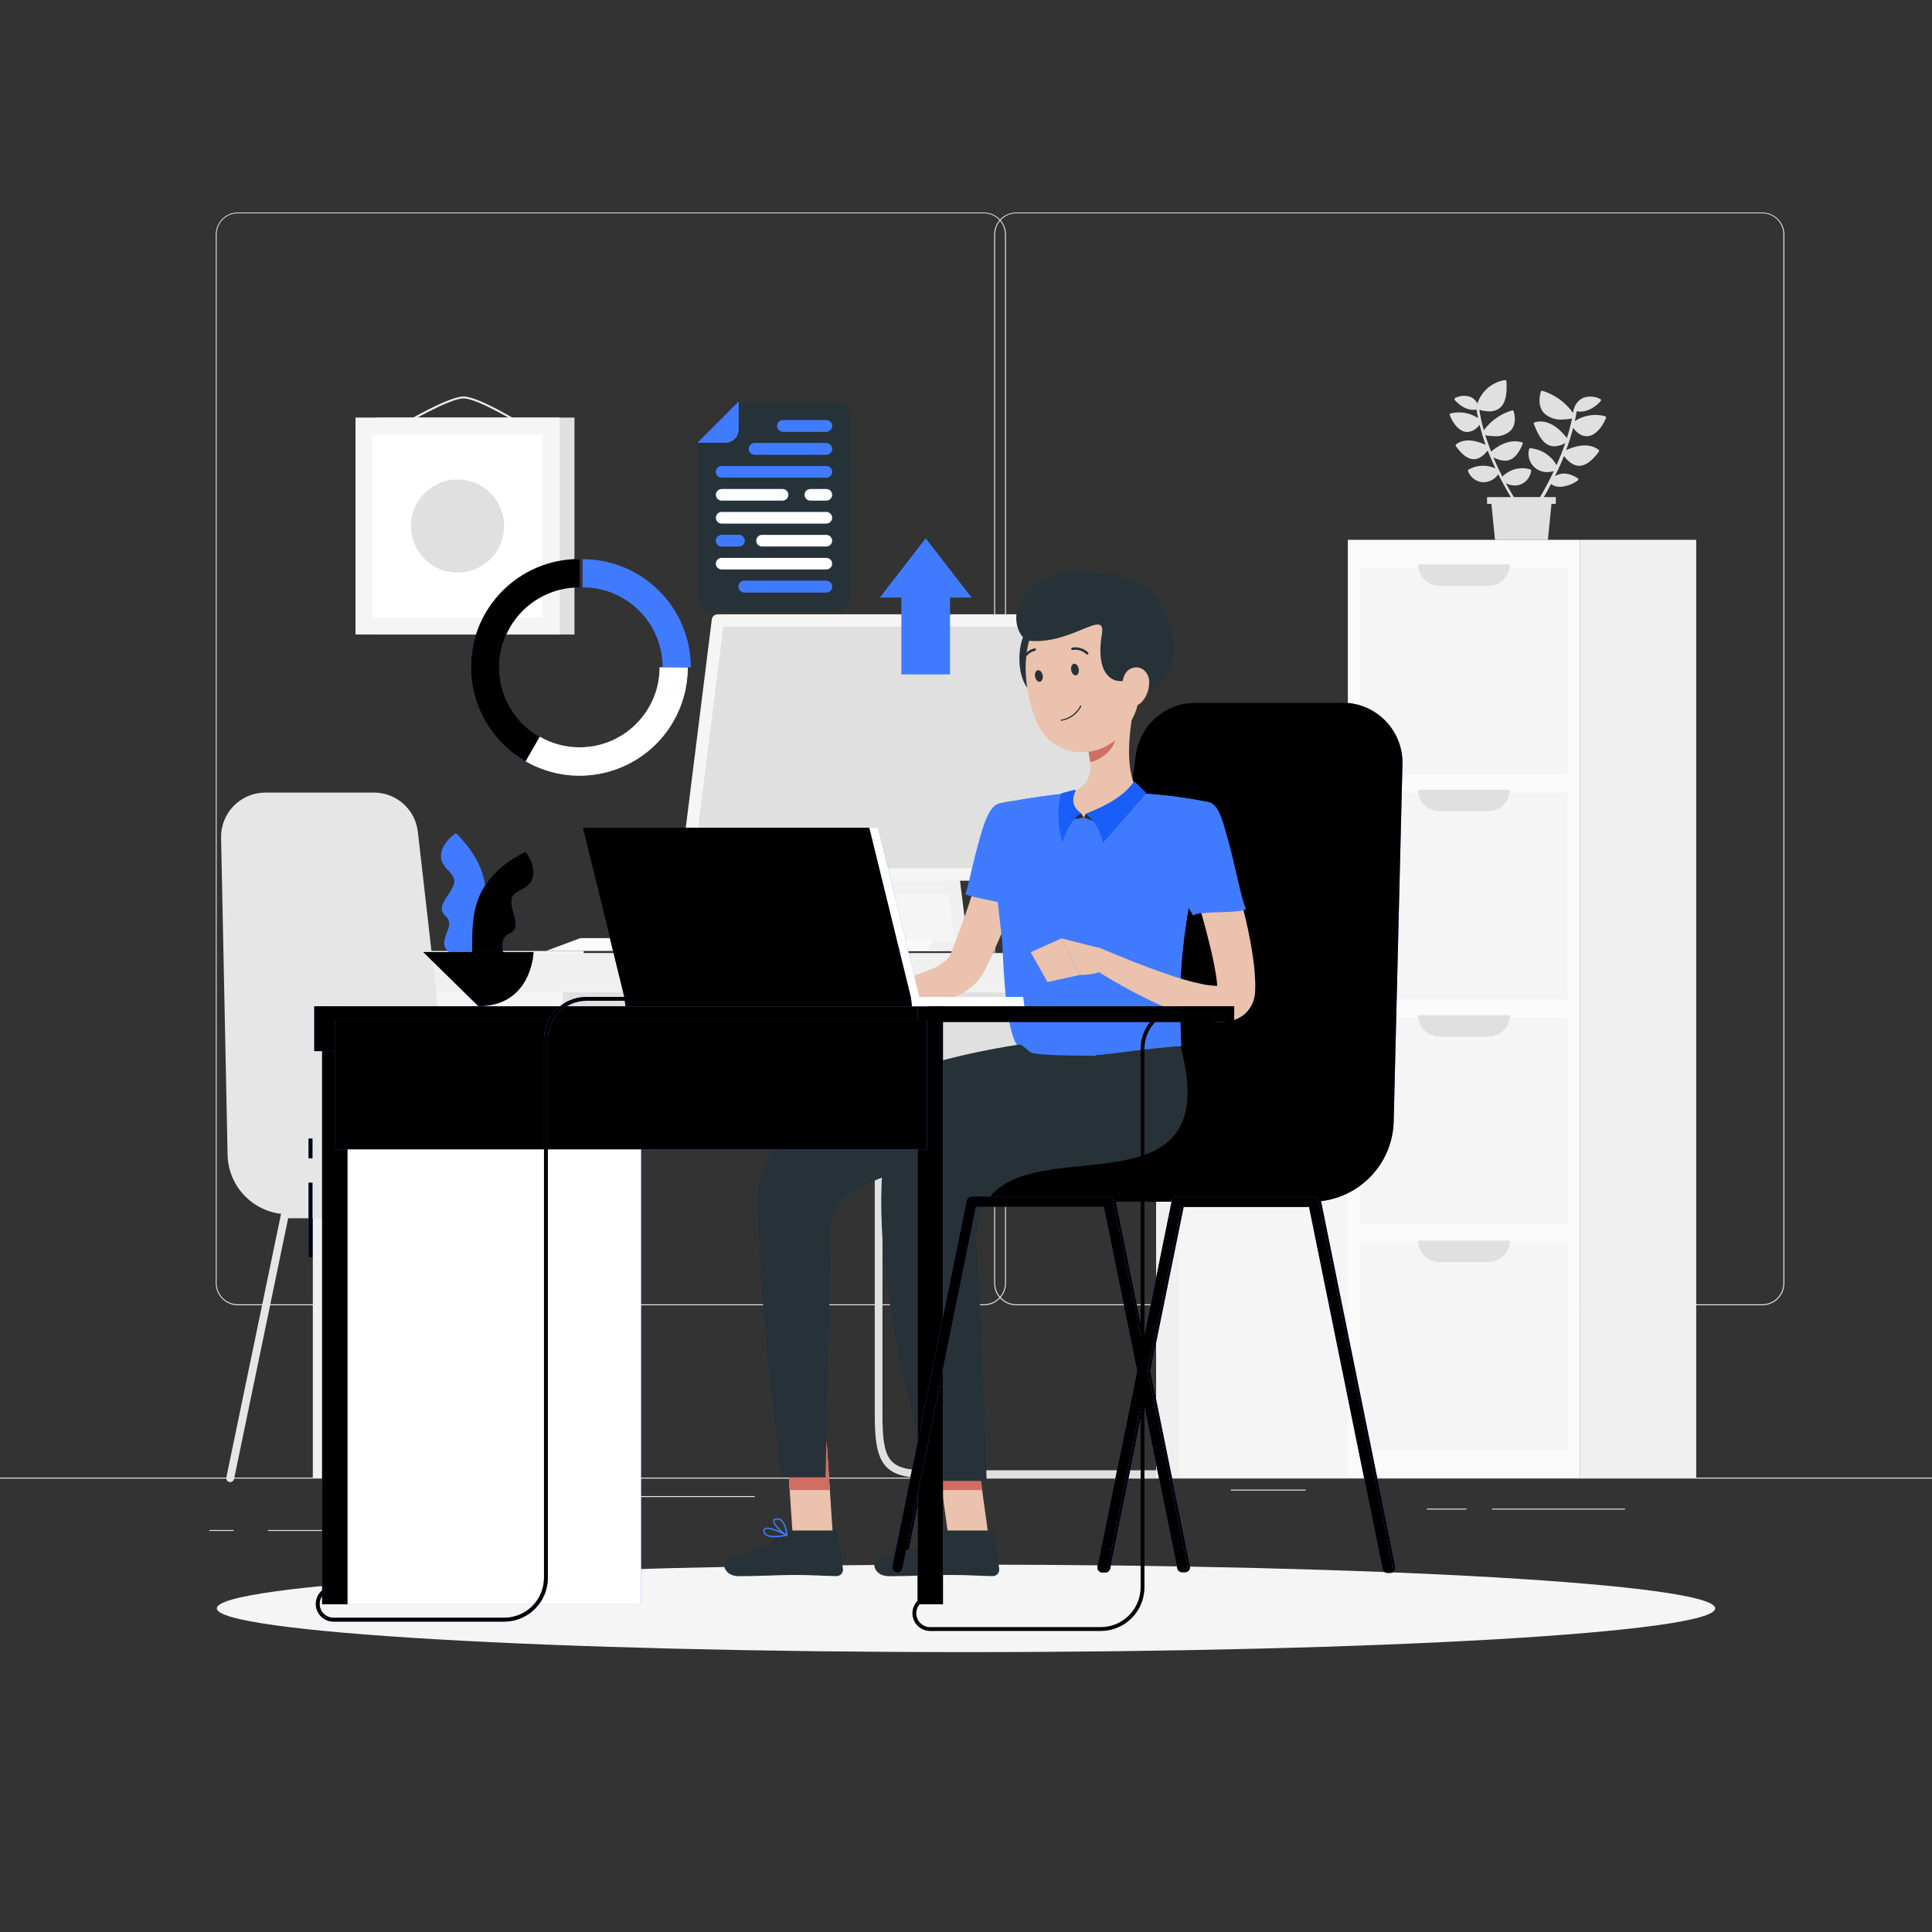 <?xml version="1.0" encoding="UTF-8" standalone="no"?>
<!DOCTYPE svg PUBLIC "-//W3C//DTD SVG 1.1//EN" "http://www.w3.org/Graphics/SVG/1.1/DTD/svg11.dtd">
<svg version="1.1" xmlns="http://www.w3.org/2000/svg" xmlns:xlink="http://www.w3.org/1999/xlink" preserveAspectRatio="xMidYMid meet" viewBox="0 0 640 640" width="640" height="640"><rect x="0" y="0" width="640" height="640" fill="#333333" stroke="none"/><defs><path d="M0 489.47C0 489.47 0 489.47 0 489.47C0 489.66 0 489.77 0 489.79C0 489.79 0 489.79 0 489.79C384 489.79 597.33 489.79 640 489.79C640 489.79 640 489.79 640 489.79C640 489.6 640 489.49 640 489.47C640 489.47 640 489.47 640 489.47C256 489.47 42.67 489.47 0 489.47Z" id="bMwy7uZBe"></path><path d="M494.26 499.74C494.26 499.74 494.26 499.74 494.26 499.74C494.26 499.93 494.26 500.04 494.26 500.06C494.26 500.06 494.26 500.06 494.26 500.06C520.68 500.06 535.36 500.06 538.29 500.06C538.29 500.06 538.29 500.06 538.29 500.06C538.29 499.87 538.29 499.76 538.29 499.74C538.29 499.74 538.29 499.74 538.29 499.74C511.87 499.74 497.19 499.74 494.26 499.74Z" id="fY9XuGJz8"></path><path d="M472.67 499.74C472.67 499.74 472.67 499.74 472.67 499.74C472.67 499.93 472.67 500.04 472.67 500.06C472.67 500.06 472.67 500.06 472.67 500.06C480.56 500.06 484.95 500.06 485.82 500.06C485.82 500.06 485.82 500.06 485.82 500.06C485.82 499.87 485.82 499.76 485.82 499.74C485.82 499.74 485.82 499.74 485.82 499.74C477.93 499.74 473.54 499.74 472.67 499.74Z" id="ah8SwfNAl"></path><path d="M407.74 493.45C407.74 493.45 407.74 493.45 407.74 493.45C407.74 493.64 407.74 493.75 407.74 493.77C407.74 493.77 407.74 493.77 407.74 493.77C422.61 493.77 430.87 493.77 432.52 493.77C432.52 493.77 432.52 493.77 432.52 493.77C432.52 493.58 432.52 493.47 432.52 493.45C432.52 493.45 432.52 493.45 432.52 493.45C417.66 493.45 409.4 493.45 407.74 493.45Z" id="c1ehRlUYDi"></path><path d="M88.82 506.84C88.82 506.84 88.82 506.84 88.82 506.84C88.82 507.03 88.82 507.14 88.82 507.16C88.82 507.16 88.82 507.16 88.82 507.16C121.99 507.16 140.42 507.16 144.1 507.16C144.1 507.16 144.1 507.16 144.1 507.16C144.1 506.97 144.1 506.86 144.1 506.84C144.1 506.84 144.1 506.84 144.1 506.84C110.93 506.84 92.5 506.84 88.82 506.84Z" id="b97piFCgj"></path><path d="M69.31 506.84C69.31 506.84 69.31 506.84 69.31 506.84C69.31 507.03 69.31 507.14 69.31 507.16C69.31 507.16 69.31 507.16 69.31 507.16C74.17 507.16 76.87 507.16 77.41 507.16C77.41 507.16 77.41 507.16 77.41 507.16C77.41 506.97 77.41 506.86 77.41 506.84C77.41 506.84 77.41 506.84 77.41 506.84C72.55 506.84 69.85 506.84 69.31 506.84Z" id="a54JH4Fgte"></path><path d="M130.11 495.6C130.11 495.6 130.11 495.6 130.11 495.6C130.11 495.8 130.11 495.9 130.11 495.92C130.11 495.92 130.11 495.92 130.11 495.92C202.06 495.92 242.03 495.92 250.02 495.92C250.02 495.92 250.02 495.92 250.02 495.92C250.02 495.73 250.02 495.62 250.02 495.6C250.02 495.6 250.02 495.6 250.02 495.6C178.08 495.6 138.11 495.6 130.11 495.6Z" id="d1dcu89A2r"></path><path d="M583.8 432.38C587.83 432.38 591.09 429.11 591.09 425.08C591.09 390.33 591.09 112.39 591.09 77.64C591.06 73.64 587.8 70.41 583.8 70.4C559.08 70.4 361.36 70.4 336.64 70.4C332.6 70.4 329.33 73.67 329.33 77.71C329.33 77.71 329.33 77.71 329.33 77.71C329.33 112.45 329.33 390.34 329.33 425.08C329.33 429.11 332.6 432.38 336.64 432.38C336.64 432.38 336.64 432.38 336.64 432.38C386.07 432.38 559.08 432.38 583.8 432.38ZM583.8 70.66C587.65 70.66 590.77 73.79 590.77 77.64C590.77 112.39 590.77 390.33 590.77 425.08C590.77 428.93 587.65 432.06 583.8 432.06C559.08 432.06 361.36 432.06 336.64 432.06C332.78 432.06 329.66 428.93 329.65 425.08C329.65 390.33 329.65 112.39 329.65 77.64C329.66 73.79 332.78 70.66 336.64 70.66C386.07 70.66 534.36 70.66 583.8 70.66Z" id="a6AVF3zrd"></path><path d="M325.93 432.38C329.96 432.38 333.23 429.11 333.24 425.08C333.24 390.33 333.24 112.39 333.24 77.64C333.2 73.64 329.94 70.41 325.93 70.4C301.21 70.4 103.48 70.4 78.76 70.4C74.76 70.41 71.52 73.64 71.48 77.64C71.48 112.39 71.48 390.33 71.48 425.08C71.48 429.1 74.74 432.37 78.76 432.38C78.76 432.38 301.21 432.38 325.93 432.38ZM325.93 70.66C329.79 70.66 332.91 73.79 332.92 77.64C332.92 112.39 332.92 390.33 332.92 425.08C332.91 428.93 329.79 432.06 325.93 432.06C301.21 432.06 103.48 432.06 78.76 432.06C74.91 432.06 71.78 428.93 71.77 425.08C71.77 390.33 71.77 112.39 71.77 77.64C71.78 73.79 74.91 70.66 78.76 70.66C128.2 70.66 276.5 70.66 325.93 70.66Z" id="cRsHCCiJn"></path><path d="M103.65 315.02C103.65 315.02 103.65 315.02 103.65 315.02C103.65 419.69 103.65 477.84 103.65 489.47C103.65 489.47 103.65 489.47 103.65 489.47C157.47 489.47 187.36 489.47 193.34 489.47C193.34 489.47 193.34 489.47 193.34 489.47C193.34 384.8 193.34 326.65 193.34 315.02C193.34 315.02 193.34 315.02 193.34 315.02C139.53 315.02 109.63 315.02 103.65 315.02Z" id="a1hjVx0KGv"></path><path d="M103.65 315.02C103.65 315.02 103.65 315.02 103.65 315.02C103.65 419.69 103.65 477.84 103.65 489.47C103.65 489.47 103.65 489.47 103.65 489.47C108.09 489.47 110.56 489.47 111.05 489.47C111.05 489.47 111.05 489.47 111.05 489.47C111.05 384.8 111.05 326.65 111.05 315.02C111.05 315.02 111.05 315.02 111.05 315.02C106.61 315.02 104.15 315.02 103.65 315.02Z" id="dlPTyE6fU"></path><path d="M392.93 357.68C392.93 357.68 392.93 357.68 392.93 357.68C392.93 335.07 392.93 322.51 392.93 320C392.93 320 392.93 320 392.93 320C269.03 320 200.2 320 186.43 320C186.43 320 186.43 320 186.43 320C186.43 342.61 186.43 355.17 186.43 357.68C186.43 357.68 186.43 357.68 186.43 357.68C310.33 357.68 379.17 357.68 392.93 357.68Z" id="b3Ryyuvj5"></path><path d="M395.37 489.6C396.07 489.6 396.65 489.03 396.65 488.32C396.65 487.61 396.07 487.04 395.37 487.04C386.51 487.04 315.68 487.04 306.83 487.04C294.03 487.04 292.33 483.3 292.33 468.48C292.33 449.79 292.33 300.29 292.33 281.6C292.33 280.89 291.75 280.32 291.05 280.32C290.34 280.32 289.77 280.89 289.77 281.6C289.77 300.29 289.77 449.79 289.77 468.48C289.77 484.33 292.22 489.6 306.83 489.6C324.54 489.6 386.51 489.6 395.37 489.6Z" id="a8GBPe9wf"></path><path d="M385 328.78C385 328.78 385 328.78 385 328.78C385 320.93 385 316.57 385 315.7C385 315.7 385 315.7 385 315.7C217.41 315.7 124.3 315.7 105.68 315.7C105.68 315.7 105.68 315.7 105.68 315.7C105.68 323.55 105.68 327.91 105.68 328.78C105.68 328.78 105.68 328.78 105.68 328.78C273.27 328.78 366.38 328.78 385 328.78Z" id="b5ERbOvU0y"></path><path d="M382.98 315.02C382.98 315.02 382.98 315.02 382.98 315.02C382.98 419.69 382.98 477.84 382.98 489.47C382.98 489.47 382.98 489.47 382.98 489.47C436.79 489.47 466.69 489.47 472.67 489.47C472.67 489.47 472.67 489.47 472.67 489.47C472.67 384.8 472.67 326.65 472.67 315.02C472.67 315.02 472.67 315.02 472.67 315.02C418.85 315.02 388.96 315.02 382.98 315.02Z" id="er63TDMP"></path><path d="M382.99 315.02C382.99 315.02 382.99 315.02 382.99 315.02C382.99 419.69 382.99 477.84 382.99 489.47C382.99 489.47 382.99 489.47 382.99 489.47C387.43 489.47 389.89 489.47 390.39 489.47C390.39 489.47 390.39 489.47 390.39 489.47C390.39 384.8 390.39 326.65 390.39 315.02C390.39 315.02 390.39 315.02 390.39 315.02C385.95 315.02 383.48 315.02 382.99 315.02Z" id="jF4qMg14J"></path><path d="M446.49 489.47C446.49 489.47 446.49 489.47 446.49 489.47C492.67 489.47 518.32 489.47 523.46 489.47C523.46 489.47 523.46 489.47 523.46 489.47C523.46 303.08 523.46 199.53 523.46 178.82C523.46 178.82 523.46 178.82 523.46 178.82C477.28 178.82 451.62 178.82 446.49 178.82C446.49 178.82 446.49 178.82 446.49 178.82C446.49 365.21 446.49 468.76 446.49 489.47Z" id="i43nW69Lxy"></path><path d="M450.71 256.41C450.71 256.41 450.71 256.41 450.71 256.41C491.82 256.41 514.66 256.41 519.23 256.41C519.23 256.41 519.23 256.41 519.23 256.41C519.23 215.3 519.23 192.46 519.23 187.89C519.23 187.89 519.23 187.89 519.23 187.89C478.12 187.89 455.28 187.89 450.71 187.89C450.71 187.89 450.71 187.89 450.71 187.89C450.71 229 450.71 251.84 450.71 256.41Z" id="b15SUWap4G"></path><path d="M469.76 186.97C469.76 190.89 472.94 194.07 476.86 194.07C476.86 194.07 476.86 194.07 476.86 194.07C478.48 194.07 491.38 194.07 492.99 194.07C496.92 194.1 500.12 190.94 500.15 187.02C500.15 187 500.15 186.99 500.15 186.97C494.07 186.97 472.8 186.97 469.76 186.97Z" id="c1yhRlcQ5a"></path><path d="M450.73 331.07C450.73 331.07 450.73 331.07 450.73 331.07C491.84 331.07 514.68 331.07 519.24 331.07C519.24 331.07 519.24 331.07 519.24 331.07C519.24 289.96 519.24 267.12 519.24 262.55C519.24 262.55 519.24 262.55 519.24 262.55C478.13 262.55 455.29 262.55 450.73 262.55C450.73 262.55 450.73 262.55 450.73 262.55C450.73 303.66 450.73 326.5 450.73 331.07Z" id="c18x4H1YEc"></path><path d="M450.71 405.73C450.71 405.73 450.71 405.73 450.71 405.73C491.82 405.73 514.66 405.73 519.23 405.73C519.23 405.73 519.23 405.73 519.23 405.73C519.23 364.62 519.23 341.78 519.23 337.22C519.23 337.22 519.23 337.22 519.23 337.22C478.12 337.22 455.28 337.22 450.71 337.22C450.71 337.22 450.71 337.22 450.71 337.22C450.71 378.33 450.71 401.17 450.71 405.73Z" id="cwoG77uz7"></path><path d="M450.71 480.41C450.71 480.41 450.71 480.41 450.71 480.41C491.82 480.41 514.66 480.41 519.23 480.41C519.23 480.41 519.23 480.41 519.23 480.41C519.23 439.3 519.23 416.46 519.23 411.89C519.23 411.89 519.23 411.89 519.23 411.89C478.12 411.89 455.28 411.89 450.71 411.89C450.71 411.89 450.71 411.89 450.71 411.89C450.71 453 450.71 475.84 450.71 480.41Z" id="e1qdQhkYCe"></path><path d="M469.76 261.64C469.77 265.57 472.94 268.74 476.86 268.75C478.48 268.75 491.38 268.75 492.99 268.75C496.92 268.77 500.13 265.6 500.15 261.67C500.15 261.66 500.15 261.65 500.15 261.64C494.07 261.64 472.8 261.64 469.76 261.64Z" id="i3jWEuNU58"></path><path d="M469.76 336.31C469.76 340.23 472.94 343.41 476.86 343.41C476.86 343.41 476.86 343.41 476.86 343.41C478.48 343.41 491.38 343.41 492.99 343.41C496.92 343.44 500.12 340.28 500.15 336.36C500.15 336.34 500.15 336.32 500.15 336.31C494.07 336.31 472.8 336.31 469.76 336.31Z" id="c37p6LZKz"></path><path d="M469.76 410.97C469.76 414.89 472.94 418.07 476.86 418.07C476.86 418.07 476.86 418.07 476.86 418.07C478.48 418.07 491.38 418.07 492.99 418.07C496.92 418.1 500.12 414.94 500.15 411.02C500.15 411 500.15 410.99 500.15 410.97C494.07 410.97 472.8 410.97 469.76 410.97Z" id="g4YijNyMS"></path><path d="M523.46 489.47C523.46 489.47 523.46 489.47 523.46 489.47C546.52 489.47 559.33 489.47 561.89 489.47C561.89 489.47 561.89 489.47 561.89 489.47C561.89 303.08 561.89 199.53 561.89 178.82C561.89 178.82 561.89 178.82 561.89 178.82C538.83 178.82 526.02 178.82 523.46 178.82C523.46 178.82 523.46 178.82 523.46 178.82C523.46 365.21 523.46 468.76 523.46 489.47Z" id="j26u3nUHwo"></path><path d="M320.92 315.02L316.22 277.36L296.87 277.36L301.58 315.02L301.58 315.02L320.92 315.02Z" id="b1QYNLeB7L"></path><path d="M316.65 315.02L311.94 277.36L292.6 277.36L297.29 315.02L297.29 315.02L316.65 315.02Z" id="dGoGmbGE"></path><path d="M269.79 315.02L272.46 310.76L258.48 310.76L255.8 315.02L255.8 315.02L269.79 315.02Z" id="cgPO2QCVG"></path><path d="M265.51 315.02L268.19 310.76L192.26 310.76L180.84 315.02L180.84 315.02L265.51 315.02Z" id="d1p7VE4zv"></path><path d="M356.81 304.22C350.85 304.22 346.01 309.05 346.01 315.02C348.78 315.02 370.98 315.02 373.76 315.02C373.76 309.05 368.92 304.22 362.96 304.22C362.95 304.22 362.94 304.22 362.93 304.22C362.93 304.22 357.42 304.22 356.81 304.22Z" id="a15K29i5zF"></path><path d="M314.29 296.19L311.94 277.36L292.6 277.36L294.95 296.19L294.95 296.19L314.29 296.19Z" id="d7LlLoIfq"></path><path d="M229.12 291.69C228.07 291.69 227.22 290.84 227.22 289.79C227.22 289.71 227.23 289.63 227.24 289.55C228.29 281.11 236.73 213.61 237.79 205.17C237.9 204.22 238.71 203.51 239.67 203.51C253.36 203.51 362.9 203.51 376.59 203.51C377.64 203.51 378.48 204.35 378.48 205.4C378.48 205.48 378.48 205.56 378.47 205.63C377.42 214.07 368.98 281.58 367.92 290.02C367.81 290.96 367.02 291.67 366.08 291.69C338.69 291.69 242.82 291.69 229.12 291.69Z" id="b1gpF0ovbQ"></path><path d="M227.14 291.69C226.09 291.69 225.24 290.84 225.24 289.79C225.24 289.71 225.24 289.63 225.25 289.55C226.31 281.11 234.75 213.61 235.8 205.17C235.92 204.22 236.73 203.51 237.68 203.51C251.37 203.51 360.87 203.51 374.55 203.51C375.6 203.51 376.45 204.35 376.45 205.4C376.45 205.48 376.44 205.56 376.44 205.63C375.38 214.07 366.94 281.58 365.89 290.02C365.77 290.97 364.96 291.69 364.01 291.69C336.63 291.69 240.82 291.69 227.14 291.69Z" id="b1Izlv2Hzd"></path><path d="M239.54 208.04C239.58 207.77 239.81 207.57 240.08 207.58C253.22 207.58 358.35 207.58 371.49 207.58C371.78 207.57 372.01 207.79 372.02 208.07C372.03 208.1 372.02 208.13 372.02 208.17C371.03 216.07 363.14 279.26 362.15 287.16C362.12 287.42 361.89 287.62 361.63 287.62C348.48 287.62 243.34 287.62 230.2 287.62C229.9 287.61 229.66 287.37 229.67 287.07C229.67 287.05 229.67 287.03 229.67 287.01C231.64 271.22 238.55 215.94 239.54 208.04Z" id="bmK40FKk2"></path><path d="M311.21 315.02C311.21 314.78 311.21 314.65 311.21 314.62C311.21 312.89 309.8 311.49 308.07 311.49C305.55 311.49 285.35 311.49 282.83 311.49C281.1 311.49 279.69 312.89 279.69 314.62C279.69 314.65 279.69 314.78 279.69 315.02L311.21 315.02Z" id="abyZG17x"></path><path d="M328.91 315.02C328.91 314.78 328.91 314.65 328.91 314.62C328.91 312.89 327.5 311.49 325.77 311.49C324.26 311.49 312.18 311.49 310.67 311.49C308.94 311.49 307.53 312.89 307.53 314.62C307.53 314.65 307.53 314.78 307.53 315.02L328.91 315.02Z" id="a3f91SW9ux"></path><path d="M490.93 143.73C490.93 143.69 490.93 143.67 490.93 143.67C490.64 142.68 490.36 141.68 490.11 140.68C489.23 142.08 487.74 142.98 486.09 143.1C486.06 143.1 485.78 143.1 485.75 143.1C483.61 142.9 481.56 140.83 480.27 137.56C480.22 137.44 480.22 137.31 480.27 137.19C480.33 137.07 480.44 136.99 480.56 136.95C483.67 136.16 486.96 136.73 489.61 138.52C489.42 137.57 489.25 136.61 489.11 135.67C488.78 135.73 488.43 135.77 488.09 135.77C484.61 135.77 482.05 132.66 481.92 132.51C481.76 132.31 481.79 132.02 481.99 131.86C482.03 131.83 482.07 131.81 482.11 131.79C483.75 130.98 485.65 130.9 487.35 131.58C488.24 132.04 488.96 132.77 489.41 133.67C490.74 129.59 494.24 126.59 498.48 125.91C498.61 125.88 498.75 125.92 498.85 126C498.96 126.08 499.03 126.2 499.03 126.34C499.21 129.5 499.11 133.38 496.74 135.22C495.75 135.95 494.54 136.32 493.31 136.27C492.21 136.24 491.12 136.07 490.06 135.76C490.4 138.04 490.89 140.31 491.53 142.53C493.85 139.37 497.14 137.06 500.89 135.95C501.14 135.89 501.38 136.04 501.45 136.28C502.17 139.01 501.8 141.22 500.39 142.68C498.94 143.98 497.03 144.64 495.09 144.5C494.06 144.49 493.03 144.39 492.02 144.18C492.61 146.05 493.3 147.88 493.95 149.62C495.37 148.34 499.56 145.16 504.12 146.5C504.24 146.54 504.34 146.62 504.4 146.74C504.45 146.86 504.45 146.99 504.4 147.11C503.12 150.13 501.75 151.81 499.98 152.38C499.51 152.54 499.02 152.62 498.52 152.61C497.17 152.56 495.85 152.17 494.68 151.49C495.65 153.8 496.69 155.97 497.68 157.89C500.06 155.46 503.58 154.52 506.85 155.46C507.08 155.5 507.24 155.71 507.21 155.94C506.98 157.91 505.72 159.61 503.9 160.4C503.22 160.69 502.49 160.84 501.76 160.83C500.74 160.82 499.74 160.56 498.84 160.08C499.84 161.93 500.76 163.48 501.48 164.66C502.35 164.66 509.31 164.66 510.18 164.66C511.56 162.29 513.16 159.35 514.73 156.04C514 156.26 513.25 156.38 512.49 156.39C509.13 156.43 506.37 153.74 506.33 150.39C506.32 149.85 506.39 149.32 506.52 148.8C506.58 148.58 506.8 148.45 507.02 148.48C510.63 148.83 513.84 150.92 515.62 154.07C516.65 151.77 517.64 149.32 518.52 146.8C517.41 147.43 516.17 147.79 514.89 147.85C514.39 147.86 513.89 147.78 513.41 147.61C510.85 146.76 509.38 143.68 508.12 140.48C508.06 140.36 508.06 140.23 508.12 140.11C508.18 139.99 508.29 139.9 508.42 139.87C513.54 138.43 517.75 143.36 519.05 145.13C519.74 143 520.3 140.83 520.76 138.64C519.68 138.85 518.59 138.96 517.49 138.97C515.29 139.13 513.12 138.37 511.5 136.87C509.95 135.23 509.58 132.77 510.41 129.78C510.47 129.54 510.72 129.39 510.96 129.45C510.96 129.46 510.97 129.46 510.98 129.46C515.06 130.73 518.62 133.31 521.1 136.79C521.12 136.68 521.27 135.75 521.29 135.63C521.31 135.53 521.35 135.43 521.42 135.36C521.85 133.83 522.9 132.55 524.33 131.84C526.19 131.12 528.28 131.23 530.06 132.15C530.2 132.21 530.3 132.32 530.34 132.47C530.37 132.61 530.34 132.76 530.24 132.86C530.11 133.03 527.3 136.36 523.51 136.36C523.1 136.35 522.69 136.31 522.29 136.23C522.12 137.32 521.92 138.41 521.69 139.48C524.64 137.54 528.29 136.95 531.7 137.87C531.83 137.91 531.93 138 531.99 138.11C532.04 138.23 532.04 138.37 531.99 138.5C530.52 142.05 528.24 144.31 525.89 144.5C525.86 144.5 525.6 144.5 525.57 144.5C524.38 144.5 522.76 143.95 521.13 141.76C520.48 144.25 519.7 146.7 518.8 149.11C521.01 148.06 525.99 146.25 529.55 149C529.75 149.15 529.79 149.43 529.65 149.63C529.65 149.64 529.64 149.64 529.64 149.64C527.33 152.78 525.21 154.3 523.12 154.3C523.12 154.3 523.12 154.3 523.12 154.3C521.4 154.3 519.74 153.22 518.09 151.07C517.15 153.42 516.12 155.67 515.11 157.75C517.32 156.38 519.76 156.6 522.62 158.4C522.76 158.48 522.84 158.63 522.84 158.78C522.85 158.94 522.78 159.08 522.65 159.17C520.94 160.4 518.93 161.13 516.83 161.28C515.74 161.3 514.68 160.98 513.79 160.36C512.97 161.93 512.17 163.38 511.42 164.67C511.69 164.67 513.01 164.67 515.38 164.67L515.38 166.92L513.95 166.92L512.76 178.85L495.23 178.85L494.05 166.92L492.61 166.92L492.61 164.67C497.33 164.67 499.96 164.67 500.48 164.67C499.61 163.23 498.5 161.29 497.31 159.03C497.27 158.98 497.24 158.93 497.23 158.87C496.92 158.3 496.63 157.71 496.32 157.09C495.26 158.69 493.5 159.68 491.58 159.74C491.39 159.76 491.19 159.76 491 159.74C488.87 159.5 487.06 158.09 486.31 156.08C486.23 155.87 486.32 155.64 486.52 155.53C489.24 153.99 492.53 153.86 495.37 155.17C494.71 153.78 494.09 152.28 493.43 150.73C493.38 150.68 493.35 150.6 493.34 150.53C493.16 150.09 492.99 149.66 492.81 149.25C491.29 151.17 489.78 152.12 488.2 152.12C488.2 152.12 488.2 152.12 488.2 152.12C486.3 152.12 484.36 150.71 482.29 147.8C482.14 147.6 482.18 147.31 482.38 147.16C485.64 144.72 490.06 146.39 492.13 147.37C491.71 146.21 491.33 145.05 490.97 143.86C490.96 143.84 490.95 143.8 490.93 143.73Z" id="cLYc1A8k2"></path><path d="M124.84 138.33C124.84 138.33 124.84 138.33 124.84 138.33C124.84 181.45 124.84 205.41 124.84 210.2C124.84 210.2 124.84 210.2 124.84 210.2C164.11 210.2 185.93 210.2 190.3 210.2C190.3 210.2 190.3 210.2 190.3 210.2C190.3 167.08 190.3 143.12 190.3 138.33C190.3 138.33 190.3 138.33 190.3 138.33C151.02 138.33 129.2 138.33 124.84 138.33Z" id="d3WWQMzOd"></path><path d="M133.08 141.27C133.24 141.17 148.7 131.98 153.56 131.98C158.43 131.98 173.21 141.17 173.36 141.26C173.5 141.35 173.7 141.32 173.79 141.17C173.79 141.17 173.8 141.16 173.8 141.16C173.89 141.01 173.84 140.82 173.7 140.72C173.08 140.34 158.66 131.34 153.56 131.34C148.47 131.34 133.34 140.3 132.7 140.72C132.55 140.81 132.5 141 132.59 141.14C132.59 141.15 132.59 141.15 132.6 141.16C132.67 141.26 132.8 141.3 132.92 141.27C132.97 141.29 133.03 141.29 133.08 141.27Z" id="a37haIt4B"></path><path d="M117.76 138.33C117.76 138.33 117.76 138.33 117.76 138.33C117.76 181.45 117.76 205.41 117.76 210.2C117.76 210.2 117.76 210.2 117.76 210.2C158.33 210.2 180.86 210.2 185.37 210.2C185.37 210.2 185.37 210.2 185.37 210.2C185.37 167.08 185.37 143.12 185.37 138.33C185.37 138.33 185.37 138.33 185.37 138.33C144.8 138.33 122.27 138.33 117.76 138.33Z" id="i1Q86Tk0wy"></path><path d="M123.42 204.53C123.42 204.53 123.42 204.53 123.42 204.53C157.19 204.53 175.95 204.53 179.7 204.53C179.7 204.53 179.7 204.53 179.7 204.53C179.7 168.2 179.7 148.02 179.7 143.99C179.7 143.99 179.7 143.99 179.7 143.99C145.93 143.99 127.17 143.99 123.42 143.99C123.42 143.99 123.42 143.99 123.42 143.99C123.42 180.31 123.42 200.49 123.42 204.53Z" id="c1JDxHJYa"></path><path d="M162.47 163.35C168.49 169.38 168.49 179.14 162.47 185.17C156.45 191.19 146.68 191.19 140.66 185.17C134.63 179.14 134.63 169.38 140.66 163.35C146.68 157.33 156.45 157.33 162.47 163.35Z" id="a148W39MD"></path><path d="M152.87 402.24C118.45 402.24 99.33 402.24 95.5 402.24C84.55 402.25 75.61 393.49 75.39 382.54C75.18 372.04 73.46 288.01 73.24 277.5C73.08 269.41 79.51 262.72 87.6 262.56C87.7 262.55 87.8 262.55 87.9 262.55C91.49 262.55 120.27 262.55 123.87 262.55C131.32 262.55 137.58 268.14 138.42 275.55C140.35 292.44 145.16 334.67 152.87 402.24Z" id="b1RD3qyk"></path><path d="M182.69 402.24C184.28 402.24 185.56 400.96 185.56 399.37C185.56 399.37 185.56 399.37 185.56 399.37C185.56 399.35 185.56 399.13 185.56 399.1C185.56 394.76 182.04 391.24 177.7 391.24C173.96 391.24 155.25 391.24 121.56 391.24L121.56 402.24C158.24 402.24 178.62 402.24 182.69 402.24Z" id="aaqL8oW2wP"></path><path d="M127.67 489.89C128.86 484.14 134.84 455.34 145.59 403.52L176.82 403.52C187.57 455.34 193.54 484.14 194.74 489.89C194.88 490.6 195.57 491.06 196.28 490.91C196.99 490.77 197.44 490.08 197.3 489.37C195.48 480.63 180.96 410.72 179.15 401.98C179.03 401.38 178.49 400.95 177.87 400.96C174.54 400.96 147.92 400.96 144.59 400.96C143.97 400.95 143.43 401.38 143.31 401.98C141.5 410.72 126.98 480.63 125.17 489.37C125.03 490.06 125.47 490.73 126.16 490.88C126.23 490.9 126.31 490.91 126.39 490.91C127 490.92 127.54 490.49 127.67 489.89Z" id="c5BeLdzf3l"></path><path d="M146.11 490.91C146.8 490.76 147.25 490.09 147.11 489.4C147.11 489.4 147.11 489.4 147.11 489.4C145.3 480.66 130.78 410.75 128.96 402.01C128.84 401.4 128.3 400.97 127.68 400.99C124.35 400.99 97.73 400.99 94.4 400.99C93.78 400.97 93.24 401.4 93.12 402.01C91.31 410.75 76.8 480.66 74.98 489.4C74.84 490.1 75.29 490.79 76 490.94C76.71 491.08 77.4 490.63 77.54 489.92C78.74 484.16 84.71 455.37 95.46 403.55L126.72 403.55C137.47 455.37 143.45 484.16 144.64 489.92C144.77 490.49 145.27 490.89 145.86 490.91C145.94 490.92 146.03 490.92 146.11 490.91Z" id="b3SoxpcksC"></path><path d="M71.82 532.79C71.82 540.79 182.93 547.28 320 547.28C457.07 547.28 568.18 540.79 568.18 532.79C568.18 524.78 457.07 518.3 320 518.3C182.93 518.3 71.82 524.78 71.82 532.79Z" id="adRwwxMCq"></path><path d="M298.1 520.96C298.93 520.96 299.64 520.38 299.8 519.56C301.42 511.58 309.53 471.66 324.12 399.81L366.48 399.81C381.07 471.66 389.18 511.58 390.8 519.56C391.05 520.49 392.01 521.04 392.93 520.79C393.78 520.56 394.32 519.74 394.2 518.87C391.74 506.76 372.06 409.84 369.6 397.72C369.43 396.91 368.72 396.33 367.9 396.33C363.38 396.33 327.23 396.33 322.71 396.33C321.89 396.33 321.18 396.91 321.01 397.72C318.55 409.84 298.86 506.76 296.4 518.87C296.21 519.81 296.81 520.73 297.75 520.92C297.82 520.93 298.03 520.95 298.1 520.96Z" id="g4DFUD0pNX"></path><path d="M366.08 520.96C366.91 520.95 367.61 520.37 367.78 519.56C369.4 511.58 377.51 471.66 392.1 399.81L434.46 399.81C449.05 471.66 457.16 511.58 458.78 519.56C458.91 520.52 459.78 521.18 460.74 521.05C461.69 520.93 462.36 520.05 462.23 519.1C462.22 519.02 462.2 518.95 462.18 518.87C459.72 506.76 440.03 409.84 437.57 397.72C437.4 396.91 436.69 396.33 435.87 396.33C431.35 396.33 395.2 396.33 390.68 396.33C389.86 396.33 389.15 396.91 388.99 397.72C386.53 409.84 366.84 506.76 364.38 518.87C364.19 519.81 364.8 520.73 365.73 520.92C365.8 520.93 366.01 520.95 366.08 520.96Z" id="b2xkEYvCu"></path><path d="M356.57 398.08C403.26 398.08 429.21 398.08 434.39 398.08C449.25 398.08 461.38 386.2 461.68 371.34C461.97 359.51 464.29 264.9 464.58 253.07C464.8 242.09 456.09 233.01 445.11 232.79C444.98 232.78 444.84 232.78 444.71 232.78C439.83 232.78 400.8 232.78 395.92 232.78C385.81 232.79 377.31 240.38 376.17 250.42C373.55 270.11 367.02 319.33 356.57 398.08Z" id="iqqU2IOSL"></path><path d="M322.85 383.1C316.97 383.1 312.19 387.88 312.19 393.77C312.19 393.8 312.19 394.1 312.19 394.14C312.19 396.26 313.91 397.98 316.03 397.98C321.56 397.98 349.22 397.98 399.01 397.98L399.01 383.1C353.32 383.1 327.93 383.1 322.85 383.1Z" id="j4QechJjlW"></path><path d="M298.1 520.96C298.93 520.96 299.64 520.38 299.8 519.56C301.42 511.58 309.53 471.66 324.12 399.81L366.48 399.81C381.07 471.66 389.18 511.58 390.8 519.56C391.05 520.49 392.01 521.04 392.93 520.79C393.78 520.56 394.32 519.74 394.2 518.87C391.74 506.76 372.06 409.84 369.6 397.72C369.43 396.91 368.72 396.33 367.9 396.33C363.38 396.33 327.23 396.33 322.71 396.33C321.89 396.33 321.18 396.91 321.01 397.72C318.55 409.84 298.86 506.76 296.4 518.87C296.21 519.81 296.81 520.73 297.75 520.92C297.82 520.93 298.03 520.95 298.1 520.96Z" id="b69napXnm"></path><path d="M366.08 520.96C366.91 520.95 367.61 520.37 367.78 519.56C369.4 511.58 377.51 471.66 392.1 399.81L434.46 399.81C449.05 471.66 457.16 511.58 458.78 519.56C458.91 520.52 459.78 521.18 460.74 521.05C461.69 520.93 462.36 520.05 462.23 519.1C462.22 519.02 462.2 518.95 462.18 518.87C459.72 506.76 440.03 409.84 437.57 397.72C437.4 396.91 436.69 396.33 435.87 396.33C431.35 396.33 395.2 396.33 390.68 396.33C389.86 396.33 389.15 396.91 388.99 397.72C386.53 409.84 366.84 506.76 364.38 518.87C364.19 519.81 364.8 520.73 365.73 520.92C365.8 520.93 366.01 520.95 366.08 520.96Z" id="a1lvytTGKZ"></path><path d="M356.57 398.08C403.26 398.08 429.21 398.08 434.39 398.08C449.25 398.08 461.38 386.2 461.68 371.34C461.97 359.51 464.29 264.9 464.58 253.07C464.8 242.09 456.09 233.01 445.11 232.79C444.98 232.78 444.84 232.78 444.71 232.78C439.83 232.78 400.8 232.78 395.92 232.78C385.81 232.79 377.31 240.38 376.17 250.42C373.55 270.11 367.02 319.33 356.57 398.08Z" id="b48dZVtYR"></path><path d="M322.85 383.1C316.97 383.1 312.19 387.88 312.19 393.77C312.19 393.8 312.19 394.1 312.19 394.14C312.19 396.26 313.91 397.98 316.03 397.98C321.56 397.98 349.22 397.98 399.01 397.98L399.01 383.1C353.32 383.1 327.93 383.1 322.85 383.1Z" id="b32Q5pDDu"></path><path d="M326.48 280.78C326.35 281.36 326.13 282.25 325.93 283.01C325.86 283.25 325.37 285.17 325.31 285.41C324.88 287.03 324.4 288.64 323.9 290.25C322.96 293.5 321.91 296.74 320.81 299.98C319.71 303.22 318.58 306.38 317.35 309.66C316.75 311.26 316.15 312.87 315.51 314.47C315.43 314.66 314.84 316.2 314.76 316.39C314.62 316.72 314.42 317.02 314.19 317.3C312.37 319.14 310.15 320.54 307.7 321.4C304.71 322.6 301.63 323.56 298.48 324.26C295.23 325.02 291.89 325.64 288.51 326.17C285.13 326.69 281.66 327.12 278.34 327.45C278.32 328.14 278.23 333.65 278.22 334.34C285.52 335.09 292.88 335.09 300.19 334.34C304 333.94 307.78 333.21 311.46 332.15C313.46 331.54 315.4 330.78 317.27 329.86C319.43 328.81 321.4 327.42 323.11 325.75C324.1 324.76 324.96 323.64 325.67 322.43C325.86 322.12 326.03 321.78 326.21 321.46C326.23 321.41 326.34 321.18 326.54 320.77C326.89 320 327.09 319.57 327.13 319.49C327.92 317.86 328.72 316.24 329.45 314.59C330.93 311.28 332.38 307.96 333.67 304.56C334.96 301.17 336.23 297.75 337.31 294.32C337.83 292.56 338.34 290.8 338.82 289C338.89 288.73 339.45 286.57 339.52 286.3C339.72 285.32 339.92 284.52 340.12 283.37C337.39 282.85 329.21 281.3 326.48 280.78Z" id="d3hgeXGYOb"></path><path d="M321.51 290.21C323.02 291.24 335.12 299.43 336.63 300.45C336.63 300.45 351.13 277.67 346.87 271.64C342.5 265.45 338.84 264.24 330.83 266.24C325.34 267.64 323.37 285.42 321.51 290.21Z" id="bdGnhUpis"></path><path d="M319.78 296.19C321.29 297.22 335.12 299.43 336.63 300.45C336.63 300.45 351.13 277.67 346.87 271.64C342.5 265.45 338.84 264.24 330.83 266.24C325.34 267.64 321.64 291.4 319.78 296.19Z" id="d3WtoKmOy4"></path><path d="M332.8 271.92C340.69 278.17 345.07 281.65 345.95 282.34C343.39 288.67 340.27 294.76 336.64 300.54C335.94 300.07 332.45 297.69 326.16 293.41L332.8 271.92Z" id="c1jZkltmM2"></path><path d="M337.23 346.59C342.63 346.59 385.87 346.59 391.27 346.59C390.36 324.58 390.34 311.01 400.84 265.84C393.28 264.28 385.61 263.27 377.89 262.82C369.72 262.24 361.51 262.24 353.33 262.82C342.78 263.83 330.83 266.24 330.83 266.24C332.11 282.31 324.43 268.47 337.23 346.59Z" id="d10RHSCqsX"></path><path d="M337.23 346.59C342.12 352.09 364.58 349.78 379.14 347.97C385.08 347.24 389.7 346.59 391.27 346.59C390.36 324.58 390.34 311.01 400.84 265.84C393.28 264.28 385.61 263.27 377.89 262.82C369.72 262.24 361.51 262.24 353.33 262.82C342.78 263.83 330.83 266.24 330.83 266.24C332.11 282.31 330.34 338.83 337.23 346.59Z" id="a65plNDEn"></path><path d="M280.32 327.39L270.89 317.81C270.12 325.91 269.69 330.4 269.61 331.3C269.61 331.3 276.68 336.09 281.57 333.52C281.41 332.7 280.99 330.66 280.32 327.39Z" id="e3n7ZSZGO0"></path><path d="M259.33 327.73L269.62 331.3L270.86 317.81L259.75 316.39L259.75 316.39L259.33 327.73Z" id="a6eHq3R4Pw"></path><path d="M262.58 508.54L260.53 477.71L273.84 477.71L275.89 508.54L275.89 508.54L262.58 508.54Z" id="c1YMnAKWUn"></path><path d="M314.1 508.54L309.82 477.71L323.14 477.71L327.41 508.54L327.41 508.54L314.1 508.54Z" id="d1u33mm0Oc"></path><path d="M328.23 507C328.76 506.98 329.22 507.37 329.29 507.9C329.46 509.09 330.82 518.56 331 519.74C331.12 520.93 330.25 521.98 329.07 522.1C329 522.11 328.93 522.11 328.86 522.11C323.65 522.02 321.18 521.72 314.56 521.72C310.52 521.72 300.13 522.14 294.54 522.14C288.95 522.14 288.65 516.61 290.98 516.11C301.41 513.86 307.53 510.77 311.05 507.81C311.67 507.29 312.46 507 313.27 507C316.26 507 326.73 507 328.23 507Z" id="e4k9eqhOKu"></path><path d="M276.48 507C277.01 506.99 277.47 507.38 277.54 507.9C277.71 509.09 279.07 518.56 279.24 519.74C279.36 520.93 278.5 521.98 277.32 522.1C277.25 522.11 277.18 522.11 277.11 522.11C271.9 522.02 269.43 521.72 262.81 521.72C258.75 521.72 250.39 522.14 244.8 522.14C239.21 522.14 238.91 516.61 241.24 516.11C251.67 513.86 255.78 510.77 259.29 507.81C259.92 507.28 260.72 506.99 261.54 507C264.53 507 274.99 507 276.48 507Z" id="b4rPcD0nSv"></path><path d="M348.26 231.21C362.3 229.81 341.44 208.28 341.44 208.28C336.65 208.59 334.22 232.6 348.26 231.21Z" id="b1oTFp6hOK"></path><path d="M261.59 493.61L274.91 493.61L273.86 477.71L260.53 477.71L260.53 477.71L261.59 493.61Z" id="b6HwPW0Qsg"></path><path d="M309.81 477.71L312.03 493.61L325.35 493.61L323.14 477.71L323.14 477.71L309.81 477.71Z" id="k2aeAmkw1S"></path><path d="M395.44 290.96C394.16 297.51 393.25 303.17 392.56 308.26C392.35 306.63 391.3 298.48 389.4 283.8C392.62 287.62 394.64 290 395.44 290.96Z" id="a6K4gE2Gln"></path><path d="M375.46 235.23C373.91 243.12 372.36 257.6 377.89 262.87C377.89 262.87 375.73 270.89 361.05 270.89C344.91 270.89 353.37 262.87 353.37 262.87C362.19 260.77 361.96 254.23 360.42 248.1C363.43 245.53 372.45 237.8 375.46 235.23Z" id="i3o7KVWaEj"></path><path d="M359.05 270.84L359.71 269.49L363.97 272.6L363.97 272.6L359.05 270.84Z" id="aeh1mpQK2"></path><path d="M359.05 270.84L358.05 269.34L354.43 271.58L354.43 271.58L359.05 270.84Z" id="a18ib5Cskt"></path><path d="M379.44 262.4C379.65 262.61 379.65 262.95 379.44 263.17C378.04 264.77 366.77 277.6 365.36 279.21C364.69 275.4 362.65 271.96 359.63 269.56C371.28 265.15 374.31 260.6 375.35 259.32C375.42 259.08 375.68 258.95 375.91 259.03C375.98 259.05 376.05 259.09 376.1 259.15C376.77 259.8 379.11 262.07 379.44 262.4Z" id="c5fIERBiwI"></path><path d="M351.83 262.73C351.58 262.8 351.39 263 351.32 263.26C350.15 268.52 350.37 273.99 351.96 279.14C352.55 276.97 354.52 271.76 358.05 269.34C354.21 266.69 355.76 263.27 356.31 261.98C356.37 261.83 356.29 261.67 356.15 261.62C356.09 261.6 356.04 261.59 355.98 261.61C355.15 261.83 352.25 262.62 351.83 262.73Z" id="a49IQvY8aA"></path><path d="M360.35 248.09C360.72 249.52 360.97 250.97 361.1 252.44C364.47 251.96 369.09 248.27 369.45 244.76C369.67 243.34 369.62 241.88 369.31 240.47C367.51 242 361.24 247.33 360.35 248.09Z" id="b1pjCri2PJ"></path><path d="M373.4 240.9C365.34 252.68 348.88 251.69 343.46 239.28C338.59 228.12 336.92 208.56 348.7 201.09C357.09 195.73 368.23 198.19 373.59 206.58C375.09 208.94 376.03 211.63 376.32 214.41C377.84 227.53 378.78 233.06 373.4 240.9Z" id="b1MomLGbIN"></path><path d="M387.67 207.58C392.96 228.9 376.08 230.4 376.08 230.4C375.87 229.85 374.18 225.49 373.96 224.95C370.93 226.78 362.44 225.97 365 210.14C366.52 201.18 355.17 213.66 340.79 212.26C336.96 211.89 331.72 198.5 346.32 192.74C368.01 184.18 384.31 193.84 387.67 207.58Z" id="a5yJ1YaKNG"></path><path d="M359.72 188.08C359.72 188.08 353.43 189.5 351.4 194.1C349.36 198.69 335.49 203.3 338.93 198.02C341.79 193.63 347.62 189.86 359.72 188.08Z" id="c2aa5R9YPs"></path><path d="M378.32 232.43C376.08 234.99 373.13 233.42 372.21 230.35C371.39 227.57 371.56 222.91 374.55 221.5C377.55 220.09 380.42 222.32 380.66 225.44C380.84 227.99 379.99 230.51 378.32 232.43Z" id="d15dAdkeXr"></path><path d="M342.29 348.88C340.45 348.52 339.17 346.05 337.55 346.05C337.55 346.05 250.27 357.76 250.96 397.16C251.68 438.17 258.84 489.38 258.84 489.38C260.3 489.38 271.98 489.38 273.44 489.38C273.44 489.38 274.69 446.04 275.11 405.67C275.32 384.65 343.62 380.44 343.62 380.44C344.2 378.39 350.31 368.14 361.93 349.7C351.78 349.73 345.24 349.46 342.29 348.88Z" id="b1MUsgIqbm"></path><path d="M350.58 350.69C350.58 350.69 293.64 365.77 292.18 389.45C289.5 433.05 308.67 490.57 308.67 490.57C310.48 490.57 325.01 490.57 326.83 490.57C326.83 490.57 325.79 452.43 323.63 412.93C320.89 363.29 408.47 412.24 391.12 346.68C383.16 346.67 358.54 350.7 350.58 350.69Z" id="c1OaS3YtJK"></path><path d="M356.43 223.71C355.74 223.83 355.03 223.07 354.84 222.02C354.65 220.97 355.06 219.99 355.75 219.88C356.44 219.76 357.12 220.51 357.34 221.57C357.53 222.62 357.12 223.58 356.43 223.71Z" id="a5CLgXOmJ"></path><path d="M344.49 225.84C343.8 225.97 343.08 225.2 342.89 224.15C342.69 223.1 343.1 222.13 343.8 222.02C344.49 221.9 345.2 222.64 345.4 223.71C345.59 224.76 345.18 225.72 344.49 225.84Z" id="bQWT3klM"></path><path d="M351.56 238.79C354.41 238.34 356.87 236.55 358.19 233.99C358.24 233.89 358.19 233.77 358.09 233.72C357.98 233.68 357.87 233.73 357.82 233.84C356.57 236.26 354.25 237.95 351.56 238.39C351.45 238.42 351.38 238.52 351.39 238.64C351.41 238.72 351.48 238.78 351.56 238.79C351.56 238.79 351.56 238.79 351.56 238.79Z" id="i8CycEPYy"></path><path d="M360.44 216.72C360.59 216.57 360.6 216.33 360.46 216.17C360.45 216.17 360.44 216.16 360.44 216.15C359.04 214.79 357.06 214.18 355.14 214.54C354.93 214.6 354.8 214.82 354.85 215.03C354.9 215.24 355.12 215.37 355.33 215.32C355.33 215.32 355.34 215.32 355.34 215.32C357 215.03 358.7 215.56 359.9 216.74C359.97 216.8 360.05 216.84 360.14 216.84C360.25 216.85 360.36 216.8 360.44 216.72Z" id="bivl7qLmR"></path><path d="M338.87 218.94C339.03 218.95 339.18 218.85 339.24 218.7C339.87 217.14 341.21 215.98 342.85 215.58C343.06 215.54 343.21 215.33 343.18 215.12C343.14 214.89 342.93 214.75 342.71 214.78C340.8 215.22 339.24 216.57 338.51 218.38C338.42 218.59 338.51 218.83 338.71 218.92C338.74 218.92 338.84 218.94 338.87 218.94Z" id="c4vm65n14E"></path><path d="M392.77 285.16C393.93 289 395.19 292.84 396.3 296.78C397.41 300.72 398.59 304.56 399.6 308.47C400.61 312.37 401.57 316.24 402.29 319.99C402.64 321.88 402.96 323.76 403.14 325.53C403.24 326.41 403.29 327.24 403.3 328.01C403.3 328.19 403.3 328.01 403.43 327.72C403.59 327.37 403.8 327.06 404.07 326.78C404.72 326.22 404.97 326.32 404.67 326.41C404.14 326.54 403.58 326.6 403.03 326.58C401.31 326.52 399.6 326.3 397.91 325.93C394.1 325.09 390.34 324.01 386.66 322.71C379.1 320.15 371.42 317.03 363.94 313.84C363.61 314.45 360.97 319.27 360.64 319.87C367.73 324.52 375.14 328.66 382.82 332.26C386.8 334.14 390.9 335.73 395.1 337.04C397.43 337.75 399.84 338.23 402.27 338.48C403.78 338.64 405.31 338.6 406.82 338.37C407.82 338.22 408.8 337.94 409.73 337.54C410.93 337.02 412.01 336.27 412.93 335.33C414.7 333.46 415.72 331 415.78 328.42C415.85 327.14 415.86 325.86 415.78 324.71C415.69 322.34 415.48 320.1 415.18 317.91C414.57 313.54 413.77 309.31 412.8 305.11C411.83 300.92 410.79 296.86 409.65 292.79C408.51 288.72 407.28 284.72 405.81 280.65C403.2 281.55 395.38 284.26 392.77 285.16Z" id="b6lOCQ2MY"></path><path d="M312.2 508.75C312.32 508.73 312.4 508.61 312.38 508.49C312.37 508.44 312.33 508.38 312.28 508.35C311.83 508.06 307.84 505.47 306.32 506.15C305.99 506.3 305.77 506.61 305.75 506.97C305.62 507.55 305.81 508.15 306.24 508.56C306.96 509.07 307.83 509.31 308.71 509.24C309.89 509.21 311.06 509.04 312.2 508.75ZM306.55 508.22C306.23 507.92 306.09 507.47 306.19 507.03C306.2 506.83 306.32 506.65 306.51 506.56C307.48 506.12 310.18 507.57 311.59 508.44C309.12 508.95 307.26 508.89 306.55 508.22Z" id="c8T220JFT"></path><path d="M312.15 508.76C312.22 508.76 312.26 508.76 312.27 508.76C312.34 508.72 312.39 508.64 312.38 508.56C312.38 508.4 312.38 504.61 310.95 503.36C310.61 503.03 310.14 502.89 309.67 502.96C309.19 502.96 308.78 503.29 308.68 503.76C308.42 505.14 310.64 507.97 312.04 508.76C312.05 508.76 312.09 508.76 312.15 508.76ZM309.9 503.36C310.18 503.36 310.45 503.47 310.66 503.67C311.67 504.56 311.87 507.1 311.94 508.11C310.66 507.19 308.94 504.86 309.16 503.82C309.16 503.65 309.29 503.44 309.75 503.37C309.78 503.37 309.87 503.36 309.9 503.36Z" id="b5JCULkrX1"></path><path d="M260.72 508.76C260.82 508.74 260.89 508.66 260.9 508.57C260.92 508.47 260.86 508.38 260.77 508.34C260.19 508.03 254.92 505.34 253.32 506.21C253.04 506.37 252.86 506.66 252.84 506.98C252.77 507.52 252.97 508.07 253.38 508.43C254.31 509.05 255.42 509.34 256.54 509.24C257.94 509.2 259.35 509.05 260.72 508.76ZM253.68 508.11C253.39 507.83 253.24 507.43 253.29 507.02C253.29 506.84 253.39 506.68 253.54 506.6C254.59 506.04 258.12 507.53 259.98 508.44C258.27 508.74 254.86 509.16 253.68 508.11Z" id="cdNMqyh2"></path><path d="M260.8 508.76C260.86 508.71 260.9 508.64 260.9 508.56C260.9 508.4 260.58 504.86 258.94 503.44C258.48 503.04 257.87 502.86 257.27 502.92C256.45 503 256.22 503.41 256.15 503.73C255.92 505.2 259.02 508.02 260.58 508.72C260.71 508.77 260.76 508.77 260.8 508.76ZM257.51 503.36C257.93 503.36 258.34 503.51 258.65 503.8C259.85 504.79 260.28 507.19 260.4 508.15C258.73 507.21 256.44 504.81 256.56 503.82C256.56 503.72 256.56 503.44 257.27 503.37C257.32 503.37 257.46 503.36 257.51 503.36Z" id="e18NiT45mZ"></path><path d="M364.25 314.05L351.63 310.85C355.24 318.12 357.24 322.16 357.64 322.97C357.64 322.97 366.18 323.34 369 318.58C368.37 317.98 366.78 316.46 364.25 314.05Z" id="bsdXSn2aQ"></path><path d="M347.01 325.32L357.64 322.97L351.63 310.85L341.43 315.44L341.43 315.44L347.01 325.32Z" id="g4tHssvRvV"></path><path d="M409.42 289.5C407.67 291.21 397.05 301.55 395.3 303.26C395.3 303.26 384.09 285.66 386.34 278.66C388.74 271.36 394.66 264.03 400.84 265.89C406.27 267.55 407.03 285.44 409.42 289.5Z" id="k20DXz4SSa"></path><path d="M412.77 301.09C411.03 302.8 397.05 301.55 395.3 303.26C395.3 303.26 384.09 285.66 386.34 278.66C388.74 271.36 394.66 264.03 400.84 265.89C406.27 267.55 410.39 297.03 412.77 301.09Z" id="b10pjtzItR"></path><path d="M110.52 333.34C110.52 333.34 110.52 333.34 110.52 333.34C110.52 452.19 110.52 518.21 110.52 531.42C110.52 531.42 110.52 531.42 110.52 531.42C171.62 531.42 205.56 531.42 212.35 531.42C212.35 531.42 212.35 531.42 212.35 531.42C212.35 412.57 212.35 346.54 212.35 333.34C212.35 333.34 212.35 333.34 212.35 333.34C151.25 333.34 117.3 333.34 110.52 333.34Z" id="c1RsRXYAoE"></path><path d="M110.52 333.34C110.52 333.34 110.52 333.34 110.52 333.34C110.52 452.19 110.52 518.21 110.52 531.42C110.52 531.42 110.52 531.42 110.52 531.42C171.62 531.42 205.56 531.42 212.35 531.42C212.35 531.42 212.35 531.42 212.35 531.42C212.35 412.57 212.35 346.54 212.35 333.34C212.35 333.34 212.35 333.34 212.35 333.34C151.25 333.34 117.3 333.34 110.52 333.34Z" id="a2LiT32fjr"></path><path d="M106.7 333.34C106.7 333.34 106.7 333.34 106.7 333.34C106.7 452.19 106.7 518.21 106.7 531.42C106.7 531.42 106.7 531.42 106.7 531.42C111.74 531.42 114.54 531.42 115.1 531.42C115.1 531.42 115.1 531.42 115.1 531.42C115.1 412.57 115.1 346.54 115.1 333.34C115.1 333.34 115.1 333.34 115.1 333.34C110.06 333.34 107.26 333.34 106.7 333.34Z" id="czfWo648D"></path><path d="M106.7 333.34C106.7 333.34 106.7 333.34 106.7 333.34C106.7 452.19 106.7 518.21 106.7 531.42C106.7 531.42 106.7 531.42 106.7 531.42C111.74 531.42 114.54 531.42 115.1 531.42C115.1 531.42 115.1 531.42 115.1 531.42C115.1 412.57 115.1 346.54 115.1 333.34C115.1 333.34 115.1 333.34 115.1 333.34C110.06 333.34 107.26 333.34 106.7 333.34Z" id="aKiUlW0Ol"></path><path d="M306.59 348.2C306.59 348.2 306.59 348.2 306.59 348.2C306.59 339.28 306.59 334.33 306.59 333.34C306.59 333.34 306.59 333.34 306.59 333.34C185.1 333.34 117.6 333.34 104.1 333.34C104.1 333.34 104.1 333.34 104.1 333.34C104.1 342.25 104.1 347.21 104.1 348.2C104.1 348.2 104.1 348.2 104.1 348.2C225.59 348.2 293.09 348.2 306.59 348.2Z" id="dwIy5IgCD"></path><path d="M306.59 348.2C306.59 348.2 306.59 348.2 306.59 348.2C306.59 339.28 306.59 334.33 306.59 333.34C306.59 333.34 306.59 333.34 306.59 333.34C185.1 333.34 117.6 333.34 104.1 333.34C104.1 333.34 104.1 333.34 104.1 333.34C104.1 342.25 104.1 347.21 104.1 348.2C104.1 348.2 104.1 348.2 104.1 348.2C225.59 348.2 293.09 348.2 306.59 348.2Z" id="aEyjsPoot"></path><path d="M303.97 333.34C303.97 333.34 303.97 333.34 303.97 333.34C303.97 452.19 303.97 518.21 303.97 531.42C303.97 531.42 303.97 531.42 303.97 531.42C309.01 531.42 311.81 531.42 312.37 531.42C312.37 531.42 312.37 531.42 312.37 531.42C312.37 412.57 312.37 346.54 312.37 333.34C312.37 333.34 312.37 333.34 312.37 333.34C307.33 333.34 304.53 333.34 303.97 333.34Z" id="g133Tdm5t1"></path><path d="M303.97 333.34C303.97 333.34 303.97 333.34 303.97 333.34C303.97 452.19 303.97 518.21 303.97 531.42C303.97 531.42 303.97 531.42 303.97 531.42C309.01 531.42 311.81 531.42 312.37 531.42C312.37 531.42 312.37 531.42 312.37 531.42C312.37 412.57 312.37 346.54 312.37 333.34C312.37 333.34 312.37 333.34 312.37 333.34C307.33 333.34 304.53 333.34 303.97 333.34Z" id="d13qTwqNsE"></path><path d="M307.07 380.72C307.07 380.72 307.07 380.72 307.07 380.72C307.07 355.05 307.07 340.79 307.07 337.93C307.07 337.93 307.07 337.93 307.07 337.93C189.37 337.93 123.98 337.93 110.9 337.93C110.9 337.93 110.9 337.93 110.9 337.93C110.9 363.61 110.9 377.87 110.9 380.72C110.9 380.72 110.9 380.72 110.9 380.72C228.6 380.72 293.99 380.72 307.07 380.72Z" id="aen5dGj9"></path><path d="M307.07 380.72C307.07 380.72 307.07 380.72 307.07 380.72C307.07 355.05 307.07 340.79 307.07 337.93C307.07 337.93 307.07 337.93 307.07 337.93C189.37 337.93 123.98 337.93 110.9 337.93C110.9 337.93 110.9 337.93 110.9 337.93C110.9 363.61 110.9 377.87 110.9 380.72C110.9 380.72 110.9 380.72 110.9 380.72C228.6 380.72 293.99 380.72 307.07 380.72Z" id="e3h7qg7NPG"></path><path d="M167 537.18C174.99 537.17 181.47 530.69 181.48 522.7C181.48 504.86 181.48 362.16 181.48 344.32C181.48 337.25 187.21 331.52 194.28 331.52C195.41 331.52 201.05 331.52 211.2 331.52L211.2 330.24C201.05 330.24 195.42 330.24 194.29 330.24C186.52 330.24 180.21 336.54 180.21 344.32C180.21 362.16 180.21 504.86 180.21 522.7C180.2 529.99 174.3 535.89 167.01 535.9C161.36 535.9 116.12 535.9 110.46 535.9C107.94 535.9 105.89 533.86 105.89 531.34C105.88 529.88 106.57 528.52 107.74 527.65C107.66 527.55 107.06 526.73 106.98 526.63C104.39 528.56 103.85 532.22 105.77 534.81C106.87 536.3 108.61 537.18 110.46 537.18C121.77 537.18 161.35 537.18 167 537.18Z" id="fst6J6ysn"></path><path d="M167 537.18C174.99 537.17 181.47 530.69 181.48 522.7C181.48 504.86 181.48 362.16 181.48 344.32C181.48 337.25 187.21 331.52 194.28 331.52C195.41 331.52 201.05 331.52 211.2 331.52L211.2 330.24C201.05 330.24 195.42 330.24 194.29 330.24C186.52 330.24 180.21 336.54 180.21 344.32C180.21 362.16 180.21 504.86 180.21 522.7C180.2 529.99 174.3 535.89 167.01 535.9C161.36 535.9 116.12 535.9 110.46 535.9C107.94 535.9 105.89 533.86 105.89 531.34C105.88 529.88 106.57 528.52 107.74 527.65C107.66 527.55 107.06 526.73 106.98 526.63C104.39 528.56 103.85 532.22 105.77 534.81C106.87 536.3 108.61 537.18 110.46 537.18C121.77 537.18 161.35 537.18 167 537.18Z" id="bRlV31R7W"></path><path d="M102.22 391.78C102.22 391.78 102.22 391.78 102.22 391.78C102.22 406.63 102.22 414.88 102.22 416.52C102.22 416.52 102.22 416.52 102.22 416.52C102.99 416.52 103.42 416.52 103.5 416.52C103.5 416.52 103.5 416.52 103.5 416.52C103.5 401.68 103.5 393.43 103.5 391.78C103.5 391.78 103.5 391.78 103.5 391.78C102.73 391.78 102.31 391.78 102.22 391.78Z" id="cavK3xtSq"></path><path d="M102.22 391.78C102.22 391.78 102.22 391.78 102.22 391.78C102.22 406.63 102.22 414.88 102.22 416.52C102.22 416.52 102.22 416.52 102.22 416.52C102.99 416.52 103.42 416.52 103.5 416.52C103.5 416.52 103.5 416.52 103.5 416.52C103.5 401.68 103.5 393.43 103.5 391.78C103.5 391.78 103.5 391.78 103.5 391.78C102.73 391.78 102.31 391.78 102.22 391.78Z" id="b3ekjd3e7L"></path><path d="M102.22 377.18C102.22 377.18 102.22 377.18 102.22 377.18C102.22 381.08 102.22 383.25 102.22 383.68C102.22 383.68 102.22 383.68 102.22 383.68C102.99 383.68 103.42 383.68 103.5 383.68C103.5 383.68 103.5 383.68 103.5 383.68C103.5 379.78 103.5 377.61 103.5 377.18C103.5 377.18 103.5 377.18 103.5 377.18C102.73 377.18 102.31 377.18 102.22 377.18Z" id="b2kBpvrRb0"></path><path d="M102.22 377.18C102.22 377.18 102.22 377.18 102.22 377.18C102.22 381.08 102.22 383.25 102.22 383.68C102.22 383.68 102.22 383.68 102.22 383.68C102.99 383.68 103.42 383.68 103.5 383.68C103.5 383.68 103.5 383.68 103.5 383.68C103.5 379.78 103.5 377.61 103.5 377.18C103.5 377.18 103.5 377.18 103.5 377.18C102.73 377.18 102.31 377.18 102.22 377.18Z" id="a229Zw2Bgw"></path><path d="M290.87 274.2L304.61 330.24L209.73 330.24L195.97 274.2L195.97 274.2L290.87 274.2Z" id="a1qQ5IzIJU"></path><path d="M290.87 274.2L304.61 330.24L209.73 330.24L195.97 274.2L195.97 274.2L290.87 274.2Z" id="hcG5Yto7"></path><path d="M302.09 333.34L339.33 333.34L338.94 330.24L301.71 330.24L301.71 330.24L302.09 333.34Z" id="a16Nqk7Uq0"></path><path d="M302.09 333.34L339.33 333.34L338.94 330.24L301.71 330.24L301.71 330.24L302.09 333.34Z" id="efOxJsNB9"></path><path d="M207.19 333.34L302.09 333.34L301.71 330.24L206.81 330.24L206.81 330.24L207.19 333.34Z" id="a11X1qaXa"></path><path d="M207.19 333.34L302.09 333.34L301.71 330.24L206.81 330.24L206.81 330.24L207.19 333.34Z" id="b3lg2bLgVY"></path><path d="M287.95 274.2L301.7 330.24L206.81 330.24L193.05 274.2L193.05 274.2L287.95 274.2Z" id="c2DcBqmxb"></path><path d="M287.95 274.2L301.7 330.24L206.81 330.24L193.05 274.2L193.05 274.2L287.95 274.2Z" id="c3m67mhUkg"></path><path d="M151.04 275.98C151.04 275.98 145.98 279.28 146.06 283.66C146.14 288.04 151.48 289.22 150.34 292.9C149.2 296.59 144.14 300.24 147.46 303.3C150.77 306.36 146.92 309.07 147.15 312.81C147.38 316.54 156.4 319.22 156.4 319.22C155.33 310.57 170.37 295.14 151.04 275.98Z" id="aocjVmyxE"></path><path d="M174.11 282.1C174.11 282.1 177.87 286.82 176.4 291.06C174.92 295.3 169.51 294.62 169.43 298.5C169.36 302.37 172.99 307.39 168.88 309.25C164.77 311.1 167.6 314.91 166.18 318.39C164.76 321.87 155.34 321.42 155.34 321.42C159.09 313.56 149.68 294.17 174.11 282.1Z" id="c2d0xD2XdC"></path><path d="M174.11 282.1C174.11 282.1 177.87 286.82 176.4 291.06C174.92 295.3 169.51 294.62 169.43 298.5C169.36 302.37 172.99 307.39 168.88 309.25C164.77 311.1 167.6 314.91 166.18 318.39C164.76 321.87 155.34 321.42 155.34 321.42C159.09 313.56 149.68 294.17 174.11 282.1Z" id="h26vVanRpU"></path><path d="M176.74 315.38C176.74 315.38 176.27 333.3 158.46 333.3C158.46 333.3 140.2 315.38 140.2 315.38C147.51 315.38 169.43 315.38 176.74 315.38Z" id="c2gVPAIOhU"></path><path d="M176.74 315.38C176.74 315.38 176.27 333.3 158.46 333.3C158.46 333.3 140.2 315.38 140.2 315.38C147.51 315.38 169.43 315.38 176.74 315.38Z" id="a1UH3g9ldn"></path><path d="M306.65 178.32L321.86 197.96L314.71 197.96L314.71 223.4L298.6 223.4L298.6 197.96L291.45 197.96L291.45 197.96L306.65 178.32Z" id="hhkpGg30G"></path><path d="M228.84 221.07C228.84 201.27 212.79 185.23 193 185.23C193 186.16 193 193.63 193 194.56C207.63 194.55 219.49 206.4 219.5 221.03C219.5 221.03 219.5 221.04 219.5 221.04C221.36 221.05 226.97 221.06 228.84 221.07Z" id="amBJP9Pl5"></path><path d="M218.5 221.07C218.5 235.7 206.63 247.56 192 247.56C187.35 247.57 182.78 246.35 178.76 244.01C178.3 244.82 174.55 251.34 174.08 252.16C191.22 262.06 213.14 256.18 223.04 239.04C226.18 233.59 227.84 227.41 227.84 221.12C227.84 221.11 219.43 221.07 218.5 221.07Z" id="a1T2PZccbG"></path><path d="M218.5 221.07C218.5 235.7 206.63 247.56 192 247.56C187.35 247.57 182.78 246.35 178.76 244.01C178.3 244.82 174.55 251.34 174.08 252.16C191.22 262.06 213.14 256.18 223.04 239.04C226.18 233.59 227.84 227.41 227.84 221.12C227.84 221.11 219.43 221.07 218.5 221.07Z" id="ergCzg03"></path><path d="M192 185.2C172.21 185.13 156.1 201.11 156.02 220.91C155.97 233.82 162.87 245.75 174.08 252.16C174.55 251.35 178.28 244.87 178.75 244.06C166.04 236.82 161.6 220.65 168.84 207.94C173.58 199.62 182.43 194.51 192 194.56C192 192.69 192 186.14 192 185.2Z" id="kbn7diH8d"></path><path d="M192 185.2C172.21 185.13 156.1 201.11 156.02 220.91C155.97 233.82 162.87 245.75 174.08 252.16C174.55 251.35 178.28 244.87 178.75 244.06C166.04 236.82 161.6 220.65 168.84 207.94C173.58 199.62 182.43 194.51 192 194.56C192 192.69 192 186.14 192 185.2Z" id="a9AGL8P7fv"></path><path d="M244.65 133.12C264.24 133.12 275.13 133.12 277.3 133.12C279.73 133.12 281.69 135.09 281.69 137.51C281.69 137.51 281.69 137.51 281.69 137.51C281.69 143.55 281.69 191.85 281.69 197.89C281.67 200.3 279.71 202.24 277.3 202.24C273.12 202.24 239.69 202.24 235.51 202.24C233.09 202.23 231.13 200.27 231.13 197.85C231.13 194.44 231.13 177.37 231.13 146.65L244.65 133.12Z" id="dlRDm8rEQ"></path><path d="M273.72 196.24C274.78 196.24 275.64 195.38 275.64 194.32C275.64 194.32 275.64 194.32 275.64 194.32C275.63 193.26 274.78 192.41 273.72 192.41C271 192.41 249.27 192.41 246.56 192.41C245.5 192.41 244.65 193.26 244.64 194.32C244.64 194.32 244.64 194.32 244.64 194.32C244.65 195.38 245.51 196.24 246.57 196.24C252 196.24 271.01 196.24 273.72 196.24Z" id="b31JcthBPt"></path><path d="M273.72 143.01C274.78 143.01 275.63 142.16 275.64 141.11C275.64 141.11 275.64 141.11 275.64 141.11C275.64 140.05 274.78 139.19 273.72 139.19C272.28 139.19 260.79 139.19 259.36 139.19C258.3 139.19 257.44 140.05 257.44 141.11C257.44 141.11 257.44 141.11 257.44 141.11C257.45 142.17 258.31 143.02 259.37 143.01C259.37 143.01 259.37 143.01 259.37 143.01C262.24 143.01 272.29 143.01 273.72 143.01Z" id="c4lbDEObYW"></path><path d="M273.72 150.62C274.78 150.62 275.63 149.77 275.64 148.71C275.64 148.71 275.64 148.71 275.64 148.71C275.64 147.65 274.78 146.79 273.72 146.79C271.35 146.79 252.35 146.79 249.98 146.79C248.92 146.8 248.07 147.65 248.07 148.71C248.07 148.71 248.07 148.71 248.07 148.71C248.07 149.76 248.92 150.62 249.98 150.62C249.98 150.62 249.98 150.62 249.99 150.62C249.99 150.62 271.35 150.62 273.72 150.62Z" id="c1oYmli06D"></path><path d="M273.72 158.22C274.78 158.22 275.63 157.37 275.64 156.31C275.64 156.31 275.64 156.31 275.64 156.31C275.64 155.25 274.78 154.39 273.72 154.39C270.26 154.39 242.54 154.39 239.07 154.39C238.01 154.39 237.15 155.25 237.15 156.31C237.15 156.31 237.15 156.31 237.15 156.31C237.16 157.37 238.02 158.23 239.08 158.22C239.08 158.22 239.08 158.22 239.08 158.22C246.01 158.22 270.26 158.22 273.72 158.22Z" id="d1BhBlFrOj"></path><path d="M259.23 165.82C260.29 165.82 261.14 164.97 261.15 163.92C261.15 163.92 261.15 163.92 261.15 163.92C261.15 162.86 260.29 162 259.23 162C257.22 162 241.1 162 239.08 162C238.02 162 237.16 162.86 237.16 163.92C237.16 163.92 237.16 163.92 237.16 163.92C237.17 164.97 238.03 165.82 239.08 165.82C243.11 165.82 257.22 165.82 259.23 165.82Z" id="a2uwXrj6Bw"></path><path d="M273.72 165.82C274.78 165.82 275.63 164.97 275.64 163.92C275.64 163.92 275.64 163.92 275.64 163.92C275.64 162.86 274.78 162 273.72 162C273.19 162 268.99 162 268.46 162C267.4 162 266.54 162.86 266.54 163.92C266.54 163.92 266.54 163.92 266.54 163.92C266.55 164.98 267.41 165.83 268.47 165.82C268.47 165.82 268.47 165.82 268.47 165.82C269.52 165.82 273.2 165.82 273.72 165.82Z" id="fnBX3sAWl"></path><path d="M273.72 173.43C274.78 173.43 275.64 172.57 275.64 171.51C275.64 171.51 275.64 171.51 275.64 171.51C275.63 170.45 274.78 169.6 273.72 169.6C270.26 169.6 242.54 169.6 239.07 169.6C238.01 169.6 237.16 170.45 237.15 171.51C237.15 171.51 237.15 171.51 237.15 171.51C237.15 172.57 238.01 173.43 239.07 173.43C239.07 173.43 239.08 173.43 239.08 173.43C239.08 173.43 270.26 173.43 273.72 173.43Z" id="a3kPacf66O"></path><path d="M273.72 181.03C274.78 181.03 275.64 180.17 275.64 179.11C275.64 179.11 275.64 179.11 275.64 179.11C275.63 178.06 274.78 177.2 273.72 177.2C271.59 177.2 254.57 177.2 252.45 177.2C251.39 177.2 250.53 178.06 250.53 179.11C250.53 179.11 250.53 179.11 250.53 179.11C250.53 180.17 251.39 181.03 252.45 181.03C252.45 181.03 252.45 181.03 252.46 181.03C252.46 181.03 271.59 181.03 273.72 181.03Z" id="i3XDV9tmMy"></path><path d="M244.77 181.03C245.82 181.02 246.67 180.17 246.67 179.11C246.67 179.11 246.67 179.11 246.67 179.11C246.67 178.06 245.82 177.2 244.77 177.2C244.77 177.2 244.77 177.2 244.77 177.2C244.2 177.2 239.65 177.2 239.08 177.2C238.03 177.2 237.17 178.06 237.16 179.11C237.16 179.11 237.16 179.11 237.16 179.11C237.16 180.17 238.02 181.03 239.08 181.03C240.22 181.03 244.2 181.03 244.77 181.03Z" id="e1rYeP4dN"></path><path d="M273.72 188.63C274.78 188.63 275.64 187.77 275.64 186.71C275.64 186.71 275.64 186.71 275.64 186.71C275.63 185.66 274.78 184.81 273.72 184.81C270.26 184.81 242.54 184.81 239.07 184.81C238.01 184.81 237.16 185.66 237.15 186.71C237.15 186.71 237.15 186.71 237.15 186.71C237.15 187.77 238.01 188.63 239.07 188.63C239.07 188.63 239.08 188.63 239.08 188.63C239.08 188.63 270.26 188.63 273.72 188.63Z" id="b4yb1g6Y7"></path><path d="M273.72 196.24C274.78 196.24 275.64 195.38 275.64 194.32C275.64 194.32 275.64 194.32 275.64 194.32C275.63 193.26 274.78 192.41 273.72 192.41C271 192.41 249.27 192.41 246.56 192.41C245.5 192.41 244.65 193.26 244.64 194.32C244.64 194.32 244.64 194.32 244.64 194.32C244.65 195.38 245.51 196.24 246.57 196.24C252 196.24 271.01 196.24 273.72 196.24Z" id="aAiC1MM8z"></path><path d="M273.72 143.01C274.78 143.01 275.63 142.16 275.64 141.11C275.64 141.11 275.64 141.11 275.64 141.11C275.64 140.05 274.78 139.19 273.72 139.19C272.28 139.19 260.79 139.19 259.36 139.19C258.3 139.19 257.44 140.05 257.44 141.11C257.44 141.11 257.44 141.11 257.44 141.11C257.45 142.17 258.31 143.02 259.37 143.01C259.37 143.01 259.37 143.01 259.37 143.01C262.24 143.01 272.29 143.01 273.72 143.01Z" id="b43rtCl4n9"></path><path d="M273.72 150.62C274.78 150.62 275.63 149.77 275.64 148.71C275.64 148.71 275.64 148.71 275.64 148.71C275.64 147.65 274.78 146.79 273.72 146.79C271.35 146.79 252.35 146.79 249.98 146.79C248.92 146.8 248.07 147.65 248.07 148.71C248.07 148.71 248.07 148.71 248.07 148.71C248.07 149.76 248.92 150.62 249.98 150.62C249.98 150.62 249.98 150.62 249.99 150.62C249.99 150.62 271.35 150.62 273.72 150.62Z" id="bDc5JgGff"></path><path d="M273.72 158.22C274.78 158.22 275.63 157.37 275.64 156.31C275.64 156.31 275.64 156.31 275.64 156.31C275.64 155.25 274.78 154.39 273.72 154.39C270.26 154.39 242.54 154.39 239.07 154.39C238.01 154.39 237.15 155.25 237.15 156.31C237.15 156.31 237.15 156.31 237.15 156.31C237.16 157.37 238.02 158.23 239.08 158.22C239.08 158.22 239.08 158.22 239.08 158.22C246.01 158.22 270.26 158.22 273.72 158.22Z" id="aBtRxRyqQ"></path><path d="M259.23 165.82C260.29 165.82 261.14 164.97 261.15 163.92C261.15 163.92 261.15 163.92 261.15 163.92C261.15 162.86 260.29 162 259.23 162C257.22 162 241.1 162 239.08 162C238.02 162 237.16 162.86 237.16 163.92C237.16 163.92 237.16 163.92 237.16 163.92C237.17 164.97 238.03 165.82 239.08 165.82C243.11 165.82 257.22 165.82 259.23 165.82Z" id="f1hCeOZSm"></path><path d="M273.72 165.82C274.78 165.82 275.63 164.97 275.64 163.92C275.64 163.92 275.64 163.92 275.64 163.92C275.64 162.86 274.78 162 273.72 162C273.19 162 268.99 162 268.46 162C267.4 162 266.54 162.86 266.54 163.92C266.54 163.92 266.54 163.92 266.54 163.92C266.55 164.98 267.41 165.83 268.47 165.82C268.47 165.82 268.47 165.82 268.47 165.82C269.52 165.82 273.2 165.82 273.72 165.82Z" id="a1oP7cfq9g"></path><path d="M273.72 173.43C274.78 173.43 275.64 172.57 275.64 171.51C275.64 171.51 275.64 171.51 275.64 171.51C275.63 170.45 274.78 169.6 273.72 169.6C270.26 169.6 242.54 169.6 239.07 169.6C238.01 169.6 237.16 170.45 237.15 171.51C237.15 171.51 237.15 171.51 237.15 171.51C237.15 172.57 238.01 173.43 239.07 173.43C239.07 173.43 239.08 173.43 239.08 173.43C239.08 173.43 270.26 173.43 273.72 173.43Z" id="e24cXRLsyh"></path><path d="M273.72 181.03C274.78 181.03 275.64 180.17 275.64 179.11C275.64 179.11 275.64 179.11 275.64 179.11C275.63 178.06 274.78 177.2 273.72 177.2C271.59 177.2 254.57 177.2 252.45 177.2C251.39 177.2 250.53 178.06 250.53 179.11C250.53 179.11 250.53 179.11 250.53 179.11C250.53 180.17 251.39 181.03 252.45 181.03C252.45 181.03 252.45 181.03 252.46 181.03C252.46 181.03 271.59 181.03 273.72 181.03Z" id="b3SVEMFSmr"></path><path d="M244.77 181.03C245.82 181.02 246.67 180.17 246.67 179.11C246.67 179.11 246.67 179.11 246.67 179.11C246.67 178.06 245.82 177.2 244.77 177.2C244.77 177.2 244.77 177.2 244.77 177.2C244.2 177.2 239.65 177.2 239.08 177.2C238.03 177.2 237.17 178.06 237.16 179.11C237.16 179.11 237.16 179.11 237.16 179.11C237.16 180.17 238.02 181.03 239.08 181.03C240.22 181.03 244.2 181.03 244.77 181.03Z" id="d2zm5p40Pw"></path><path d="M273.72 188.63C274.78 188.63 275.64 187.77 275.64 186.71C275.64 186.71 275.64 186.71 275.64 186.71C275.63 185.66 274.78 184.81 273.72 184.81C270.26 184.81 242.54 184.81 239.07 184.81C238.01 184.81 237.16 185.66 237.15 186.71C237.15 186.71 237.15 186.71 237.15 186.71C237.15 187.77 238.01 188.63 239.07 188.63C239.07 188.63 239.08 188.63 239.08 188.63C239.08 188.63 270.26 188.63 273.72 188.63Z" id="bovRrBgOr"></path><path d="M244.65 133.12C244.65 138.6 244.65 141.65 244.65 142.26C244.66 144.68 242.7 146.64 240.29 146.65C240.28 146.65 240.27 146.65 240.26 146.65C239.65 146.65 236.61 146.65 231.13 146.65L244.65 133.12Z" id="a2tdIyGoI8"></path><path d="M244.65 133.12C244.65 138.6 244.65 141.65 244.65 142.26C244.66 144.68 242.7 146.64 240.29 146.65C240.28 146.65 240.27 146.65 240.26 146.65C239.65 146.65 236.61 146.65 231.13 146.65L244.65 133.12Z" id="ebk5WgLQf"></path><path d="M297.28 520.96C298.11 520.96 298.82 520.38 298.98 519.56C300.6 511.58 308.71 471.66 323.3 399.81L365.66 399.81C380.25 471.66 388.36 511.58 389.98 519.56C390.23 520.49 391.19 521.04 392.11 520.79C392.96 520.56 393.5 519.74 393.38 518.87C390.92 506.76 371.24 409.84 368.78 397.72C368.61 396.91 367.9 396.33 367.08 396.33C362.56 396.33 326.41 396.33 321.9 396.33C321.07 396.33 320.36 396.91 320.19 397.72C317.73 409.84 298.04 506.76 295.58 518.87C295.39 519.81 296 520.73 296.94 520.92C297 520.93 297.21 520.95 297.28 520.96Z" id="aqzfy6Huf"></path><path d="M365.26 520.96C366.09 520.95 366.8 520.37 366.96 519.56C368.59 511.58 376.69 471.66 391.28 399.81L433.64 399.81C448.23 471.66 456.34 511.58 457.96 519.56C458.09 520.52 458.97 521.18 459.92 521.05C460.87 520.93 461.54 520.05 461.41 519.1C461.4 519.02 461.38 518.95 461.36 518.87C458.9 506.76 439.21 409.84 436.75 397.72C436.59 396.91 435.87 396.33 435.05 396.33C430.53 396.33 394.38 396.33 389.86 396.33C389.04 396.33 388.33 396.91 388.17 397.72C385.71 409.84 366.02 506.76 363.56 518.87C363.37 519.81 363.98 520.73 364.92 520.92C364.99 520.93 365.19 520.95 365.26 520.96Z" id="a4gQerZk4b"></path><path d="M297.28 520.96C298.11 520.96 298.82 520.38 298.98 519.56C300.6 511.58 308.71 471.66 323.3 399.81L365.66 399.81C380.25 471.66 388.36 511.58 389.98 519.56C390.23 520.49 391.19 521.04 392.11 520.79C392.96 520.56 393.5 519.74 393.38 518.87C390.92 506.76 371.24 409.84 368.78 397.72C368.61 396.91 367.9 396.33 367.08 396.33C362.56 396.33 326.41 396.33 321.9 396.33C321.07 396.33 320.36 396.91 320.19 397.72C317.73 409.84 298.04 506.76 295.58 518.87C295.39 519.81 296 520.73 296.94 520.92C297 520.93 297.21 520.95 297.28 520.96Z" id="n1jerKuH2x"></path><path d="M365.26 520.96C366.09 520.95 366.8 520.37 366.96 519.56C368.59 511.58 376.69 471.66 391.28 399.81L433.64 399.81C448.23 471.66 456.34 511.58 457.96 519.56C458.09 520.52 458.97 521.18 459.92 521.05C460.87 520.93 461.54 520.05 461.41 519.1C461.4 519.02 461.38 518.95 461.36 518.87C458.9 506.76 439.21 409.84 436.75 397.72C436.59 396.91 435.87 396.33 435.05 396.33C430.53 396.33 394.38 396.33 389.86 396.33C389.04 396.33 388.33 396.91 388.17 397.72C385.71 409.84 366.02 506.76 363.56 518.87C363.37 519.81 363.98 520.73 364.92 520.92C364.99 520.93 365.19 520.95 365.26 520.96Z" id="cSMNicNHg"></path><path d="M364.64 540.28C372.63 540.27 379.11 533.79 379.11 525.8C379.11 507.96 379.11 365.26 379.11 347.42C379.11 340.35 384.84 334.62 391.91 334.62C393.04 334.62 398.68 334.62 408.84 334.62L408.84 333.34C398.69 333.34 393.05 333.34 391.93 333.34C384.15 333.34 377.85 339.64 377.85 347.42C377.85 365.26 377.85 507.96 377.85 525.8C377.84 533.08 371.94 538.99 364.65 539C358.99 539 313.75 539 308.1 539C305.58 539 303.53 536.96 303.52 534.43C303.52 532.98 304.21 531.62 305.37 530.75C305.3 530.65 304.69 529.83 304.62 529.73C302.02 531.65 301.48 535.32 303.41 537.91C304.51 539.4 306.25 540.27 308.1 540.28C319.41 540.28 358.98 540.28 364.64 540.28Z" id="c3ZcjuHSNN"></path><path d="M307.53 333.34L408.84 333.34L408.84 338.58L307.53 338.58L307.53 333.34Z" id="fv3kzuy85"></path></defs><g><g><g><use xlink:href="#bMwy7uZBe" opacity="1" fill="#e6e6e6" fill-opacity="1"></use><g><use xlink:href="#bMwy7uZBe" opacity="1" fill-opacity="0" stroke="#000000" stroke-width="1" stroke-opacity="0"></use></g></g><g><use xlink:href="#fY9XuGJz8" opacity="1" fill="#e6e6e6" fill-opacity="1"></use><g><use xlink:href="#fY9XuGJz8" opacity="1" fill-opacity="0" stroke="#000000" stroke-width="1" stroke-opacity="0"></use></g></g><g><use xlink:href="#ah8SwfNAl" opacity="1" fill="#e6e6e6" fill-opacity="1"></use><g><use xlink:href="#ah8SwfNAl" opacity="1" fill-opacity="0" stroke="#000000" stroke-width="1" stroke-opacity="0"></use></g></g><g><use xlink:href="#c1ehRlUYDi" opacity="1" fill="#e6e6e6" fill-opacity="1"></use><g><use xlink:href="#c1ehRlUYDi" opacity="1" fill-opacity="0" stroke="#000000" stroke-width="1" stroke-opacity="0"></use></g></g><g><use xlink:href="#b97piFCgj" opacity="1" fill="#e6e6e6" fill-opacity="1"></use><g><use xlink:href="#b97piFCgj" opacity="1" fill-opacity="0" stroke="#000000" stroke-width="1" stroke-opacity="0"></use></g></g><g><use xlink:href="#a54JH4Fgte" opacity="1" fill="#e6e6e6" fill-opacity="1"></use><g><use xlink:href="#a54JH4Fgte" opacity="1" fill-opacity="0" stroke="#000000" stroke-width="1" stroke-opacity="0"></use></g></g><g><use xlink:href="#d1dcu89A2r" opacity="1" fill="#e6e6e6" fill-opacity="1"></use><g><use xlink:href="#d1dcu89A2r" opacity="1" fill-opacity="0" stroke="#000000" stroke-width="1" stroke-opacity="0"></use></g></g><g><use xlink:href="#a6AVF3zrd" opacity="1" fill="#e6e6e6" fill-opacity="1"></use><g><use xlink:href="#a6AVF3zrd" opacity="1" fill-opacity="0" stroke="#000000" stroke-width="1" stroke-opacity="0"></use></g></g><g><use xlink:href="#cRsHCCiJn" opacity="1" fill="#e6e6e6" fill-opacity="1"></use><g><use xlink:href="#cRsHCCiJn" opacity="1" fill-opacity="0" stroke="#000000" stroke-width="1" stroke-opacity="0"></use></g></g><g><use xlink:href="#a1hjVx0KGv" opacity="1" fill="#f5f5f5" fill-opacity="1"></use><g><use xlink:href="#a1hjVx0KGv" opacity="1" fill-opacity="0" stroke="#000000" stroke-width="1" stroke-opacity="0"></use></g></g><g><use xlink:href="#dlPTyE6fU" opacity="1" fill="#f0f0f0" fill-opacity="1"></use><g><use xlink:href="#dlPTyE6fU" opacity="1" fill-opacity="0" stroke="#000000" stroke-width="1" stroke-opacity="0"></use></g></g><g><use xlink:href="#b3Ryyuvj5" opacity="1" fill="#e0e0e0" fill-opacity="1"></use><g><use xlink:href="#b3Ryyuvj5" opacity="1" fill-opacity="0" stroke="#000000" stroke-width="1" stroke-opacity="0"></use></g></g><g><use xlink:href="#a8GBPe9wf" opacity="1" fill="#e0e0e0" fill-opacity="1"></use><g><use xlink:href="#a8GBPe9wf" opacity="1" fill-opacity="0" stroke="#000000" stroke-width="1" stroke-opacity="0"></use></g></g><g><use xlink:href="#b5ERbOvU0y" opacity="1" fill="#f0f0f0" fill-opacity="1"></use><g><use xlink:href="#b5ERbOvU0y" opacity="1" fill-opacity="0" stroke="#000000" stroke-width="1" stroke-opacity="0"></use></g></g><g><use xlink:href="#er63TDMP" opacity="1" fill="#f5f5f5" fill-opacity="1"></use><g><use xlink:href="#er63TDMP" opacity="1" fill-opacity="0" stroke="#000000" stroke-width="1" stroke-opacity="0"></use></g></g><g><use xlink:href="#jF4qMg14J" opacity="1" fill="#f0f0f0" fill-opacity="1"></use><g><use xlink:href="#jF4qMg14J" opacity="1" fill-opacity="0" stroke="#000000" stroke-width="1" stroke-opacity="0"></use></g></g><g><use xlink:href="#i43nW69Lxy" opacity="1" fill="#fafafa" fill-opacity="1"></use><g><use xlink:href="#i43nW69Lxy" opacity="1" fill-opacity="0" stroke="#000000" stroke-width="1" stroke-opacity="0"></use></g></g><g><use xlink:href="#b15SUWap4G" opacity="1" fill="#f5f5f5" fill-opacity="1"></use><g><use xlink:href="#b15SUWap4G" opacity="1" fill-opacity="0" stroke="#000000" stroke-width="1" stroke-opacity="0"></use></g></g><g><use xlink:href="#c1yhRlcQ5a" opacity="1" fill="#e0e0e0" fill-opacity="1"></use><g><use xlink:href="#c1yhRlcQ5a" opacity="1" fill-opacity="0" stroke="#000000" stroke-width="1" stroke-opacity="0"></use></g></g><g><use xlink:href="#c18x4H1YEc" opacity="1" fill="#f5f5f5" fill-opacity="1"></use><g><use xlink:href="#c18x4H1YEc" opacity="1" fill-opacity="0" stroke="#000000" stroke-width="1" stroke-opacity="0"></use></g></g><g><use xlink:href="#cwoG77uz7" opacity="1" fill="#f5f5f5" fill-opacity="1"></use><g><use xlink:href="#cwoG77uz7" opacity="1" fill-opacity="0" stroke="#000000" stroke-width="1" stroke-opacity="0"></use></g></g><g><use xlink:href="#e1qdQhkYCe" opacity="1" fill="#f5f5f5" fill-opacity="1"></use><g><use xlink:href="#e1qdQhkYCe" opacity="1" fill-opacity="0" stroke="#000000" stroke-width="1" stroke-opacity="0"></use></g></g><g><use xlink:href="#i3jWEuNU58" opacity="1" fill="#e0e0e0" fill-opacity="1"></use><g><use xlink:href="#i3jWEuNU58" opacity="1" fill-opacity="0" stroke="#000000" stroke-width="1" stroke-opacity="0"></use></g></g><g><use xlink:href="#c37p6LZKz" opacity="1" fill="#e0e0e0" fill-opacity="1"></use><g><use xlink:href="#c37p6LZKz" opacity="1" fill-opacity="0" stroke="#000000" stroke-width="1" stroke-opacity="0"></use></g></g><g><use xlink:href="#g4YijNyMS" opacity="1" fill="#e0e0e0" fill-opacity="1"></use><g><use xlink:href="#g4YijNyMS" opacity="1" fill-opacity="0" stroke="#000000" stroke-width="1" stroke-opacity="0"></use></g></g><g><use xlink:href="#j26u3nUHwo" opacity="1" fill="#f0f0f0" fill-opacity="1"></use><g><use xlink:href="#j26u3nUHwo" opacity="1" fill-opacity="0" stroke="#000000" stroke-width="1" stroke-opacity="0"></use></g></g><g><use xlink:href="#b1QYNLeB7L" opacity="1" fill="#f0f0f0" fill-opacity="1"></use><g><use xlink:href="#b1QYNLeB7L" opacity="1" fill-opacity="0" stroke="#000000" stroke-width="1" stroke-opacity="0"></use></g></g><g><use xlink:href="#dGoGmbGE" opacity="1" fill="#f5f5f5" fill-opacity="1"></use><g><use xlink:href="#dGoGmbGE" opacity="1" fill-opacity="0" stroke="#000000" stroke-width="1" stroke-opacity="0"></use></g></g><g><use xlink:href="#cgPO2QCVG" opacity="1" fill="#f0f0f0" fill-opacity="1"></use><g><use xlink:href="#cgPO2QCVG" opacity="1" fill-opacity="0" stroke="#000000" stroke-width="1" stroke-opacity="0"></use></g></g><g><use xlink:href="#d1p7VE4zv" opacity="1" fill="#fafafa" fill-opacity="1"></use><g><use xlink:href="#d1p7VE4zv" opacity="1" fill-opacity="0" stroke="#000000" stroke-width="1" stroke-opacity="0"></use></g></g><g><use xlink:href="#a15K29i5zF" opacity="1" fill="#f0f0f0" fill-opacity="1"></use><g><use xlink:href="#a15K29i5zF" opacity="1" fill-opacity="0" stroke="#000000" stroke-width="1" stroke-opacity="0"></use></g></g><g><use xlink:href="#d7LlLoIfq" opacity="1" fill="#f0f0f0" fill-opacity="1"></use><g><use xlink:href="#d7LlLoIfq" opacity="1" fill-opacity="0" stroke="#000000" stroke-width="1" stroke-opacity="0"></use></g></g><g><use xlink:href="#b1gpF0ovbQ" opacity="1" fill="#f0f0f0" fill-opacity="1"></use><g><use xlink:href="#b1gpF0ovbQ" opacity="1" fill-opacity="0" stroke="#000000" stroke-width="1" stroke-opacity="0"></use></g></g><g><use xlink:href="#b1Izlv2Hzd" opacity="1" fill="#f5f5f5" fill-opacity="1"></use><g><use xlink:href="#b1Izlv2Hzd" opacity="1" fill-opacity="0" stroke="#000000" stroke-width="1" stroke-opacity="0"></use></g></g><g><use xlink:href="#bmK40FKk2" opacity="1" fill="#e0e0e0" fill-opacity="1"></use><g><use xlink:href="#bmK40FKk2" opacity="1" fill-opacity="0" stroke="#000000" stroke-width="1" stroke-opacity="0"></use></g></g><g><use xlink:href="#abyZG17x" opacity="1" fill="#fafafa" fill-opacity="1"></use><g><use xlink:href="#abyZG17x" opacity="1" fill-opacity="0" stroke="#000000" stroke-width="1" stroke-opacity="0"></use></g></g><g><use xlink:href="#a3f91SW9ux" opacity="1" fill="#f0f0f0" fill-opacity="1"></use><g><use xlink:href="#a3f91SW9ux" opacity="1" fill-opacity="0" stroke="#000000" stroke-width="1" stroke-opacity="0"></use></g></g><g><use xlink:href="#cLYc1A8k2" opacity="1" fill="#e0e0e0" fill-opacity="1"></use><g><use xlink:href="#cLYc1A8k2" opacity="1" fill-opacity="0" stroke="#000000" stroke-width="1" stroke-opacity="0"></use></g></g><g><use xlink:href="#d3WWQMzOd" opacity="1" fill="#e0e0e0" fill-opacity="1"></use><g><use xlink:href="#d3WWQMzOd" opacity="1" fill-opacity="0" stroke="#000000" stroke-width="1" stroke-opacity="0"></use></g></g><g><use xlink:href="#a37haIt4B" opacity="1" fill="#ebebeb" fill-opacity="1"></use><g><use xlink:href="#a37haIt4B" opacity="1" fill-opacity="0" stroke="#000000" stroke-width="1" stroke-opacity="0"></use></g></g><g><use xlink:href="#i1Q86Tk0wy" opacity="1" fill="#f5f5f5" fill-opacity="1"></use><g><use xlink:href="#i1Q86Tk0wy" opacity="1" fill-opacity="0" stroke="#000000" stroke-width="1" stroke-opacity="0"></use></g></g><g><use xlink:href="#c1JDxHJYa" opacity="1" fill="#ffffff" fill-opacity="1"></use><g><use xlink:href="#c1JDxHJYa" opacity="1" fill-opacity="0" stroke="#000000" stroke-width="1" stroke-opacity="0"></use></g></g><g><use xlink:href="#a148W39MD" opacity="1" fill="#e0e0e0" fill-opacity="1"></use><g><use xlink:href="#a148W39MD" opacity="1" fill-opacity="0" stroke="#000000" stroke-width="1" stroke-opacity="0"></use></g></g><g><use xlink:href="#b1RD3qyk" opacity="1" fill="#e6e6e6" fill-opacity="1"></use><g><use xlink:href="#b1RD3qyk" opacity="1" fill-opacity="0" stroke="#000000" stroke-width="1" stroke-opacity="0"></use></g></g><g><use xlink:href="#aaqL8oW2wP" opacity="1" fill="#e6e6e6" fill-opacity="1"></use><g><use xlink:href="#aaqL8oW2wP" opacity="1" fill-opacity="0" stroke="#000000" stroke-width="1" stroke-opacity="0"></use></g></g><g><use xlink:href="#c5BeLdzf3l" opacity="1" fill="#e6e6e6" fill-opacity="1"></use><g><use xlink:href="#c5BeLdzf3l" opacity="1" fill-opacity="0" stroke="#000000" stroke-width="1" stroke-opacity="0"></use></g></g><g><use xlink:href="#b3SoxpcksC" opacity="1" fill="#e6e6e6" fill-opacity="1"></use><g><use xlink:href="#b3SoxpcksC" opacity="1" fill-opacity="0" stroke="#000000" stroke-width="1" stroke-opacity="0"></use></g></g><g><use xlink:href="#adRwwxMCq" opacity="1" fill="#f5f5f5" fill-opacity="1"></use><g><use xlink:href="#adRwwxMCq" opacity="1" fill-opacity="0" stroke="#000000" stroke-width="1" stroke-opacity="0"></use></g></g><g><use xlink:href="#g4DFUD0pNX" opacity="1" fill="#407bff" fill-opacity="1"></use><g><use xlink:href="#g4DFUD0pNX" opacity="1" fill-opacity="0" stroke="#000000" stroke-width="1" stroke-opacity="0"></use></g></g><g><use xlink:href="#b2xkEYvCu" opacity="1" fill="#407bff" fill-opacity="1"></use><g><use xlink:href="#b2xkEYvCu" opacity="1" fill-opacity="0" stroke="#000000" stroke-width="1" stroke-opacity="0"></use></g></g><g><use xlink:href="#iqqU2IOSL" opacity="1" fill="#407bff" fill-opacity="1"></use><g><use xlink:href="#iqqU2IOSL" opacity="1" fill-opacity="0" stroke="#000000" stroke-width="1" stroke-opacity="0"></use></g></g><g><use xlink:href="#j4QechJjlW" opacity="1" fill="#407bff" fill-opacity="1"></use><g><use xlink:href="#j4QechJjlW" opacity="1" fill-opacity="0" stroke="#000000" stroke-width="1" stroke-opacity="0"></use></g></g><g><use xlink:href="#b69napXnm" opacity="1" fill="#000000" fill-opacity="1"></use><g><use xlink:href="#b69napXnm" opacity="1" fill-opacity="0" stroke="#000000" stroke-width="1" stroke-opacity="0"></use></g></g><g><use xlink:href="#a1lvytTGKZ" opacity="1" fill="#000000" fill-opacity="1"></use><g><use xlink:href="#a1lvytTGKZ" opacity="1" fill-opacity="0" stroke="#000000" stroke-width="1" stroke-opacity="0"></use></g></g><g><use xlink:href="#b48dZVtYR" opacity="1" fill="#000000" fill-opacity="1"></use><g><use xlink:href="#b48dZVtYR" opacity="1" fill-opacity="0" stroke="#000000" stroke-width="1" stroke-opacity="0"></use></g></g><g><use xlink:href="#b32Q5pDDu" opacity="1" fill="#000000" fill-opacity="1"></use><g><use xlink:href="#b32Q5pDDu" opacity="1" fill-opacity="0" stroke="#000000" stroke-width="1" stroke-opacity="0"></use></g></g><g><use xlink:href="#d3hgeXGYOb" opacity="1" fill="#eac2ad" fill-opacity="1"></use><g><use xlink:href="#d3hgeXGYOb" opacity="1" fill-opacity="0" stroke="#000000" stroke-width="1" stroke-opacity="0"></use></g></g><g><use xlink:href="#bdGnhUpis" opacity="1" fill="#407bff" fill-opacity="1"></use><g><use xlink:href="#bdGnhUpis" opacity="1" fill-opacity="0" stroke="#000000" stroke-width="1" stroke-opacity="0"></use></g></g><g><use xlink:href="#d3WtoKmOy4" opacity="1" fill="#407bff" fill-opacity="1"></use><g><use xlink:href="#d3WtoKmOy4" opacity="1" fill-opacity="0" stroke="#000000" stroke-width="1" stroke-opacity="0"></use></g></g><g><use xlink:href="#c1jZkltmM2" opacity="1" fill="#407bff" fill-opacity="1"></use><g><use xlink:href="#c1jZkltmM2" opacity="1" fill-opacity="0" stroke="#000000" stroke-width="1" stroke-opacity="0"></use></g></g><g><use xlink:href="#d10RHSCqsX" opacity="1" fill="#407bff" fill-opacity="1"></use><g><use xlink:href="#d10RHSCqsX" opacity="1" fill-opacity="0" stroke="#000000" stroke-width="1" stroke-opacity="0"></use></g></g><g><use xlink:href="#a65plNDEn" opacity="1" fill="#407bff" fill-opacity="1"></use><g><use xlink:href="#a65plNDEn" opacity="1" fill-opacity="0" stroke="#000000" stroke-width="1" stroke-opacity="0"></use></g></g><g><use xlink:href="#e3n7ZSZGO0" opacity="1" fill="#e58a7b" fill-opacity="1"></use><g><use xlink:href="#e3n7ZSZGO0" opacity="1" fill-opacity="0" stroke="#000000" stroke-width="1" stroke-opacity="0"></use></g></g><g><use xlink:href="#a6eHq3R4Pw" opacity="1" fill="#e58a7b" fill-opacity="1"></use><g><use xlink:href="#a6eHq3R4Pw" opacity="1" fill-opacity="0" stroke="#000000" stroke-width="1" stroke-opacity="0"></use></g></g><g><use xlink:href="#c1YMnAKWUn" opacity="1" fill="#eac2ad" fill-opacity="1"></use><g><use xlink:href="#c1YMnAKWUn" opacity="1" fill-opacity="0" stroke="#000000" stroke-width="1" stroke-opacity="0"></use></g></g><g><use xlink:href="#d1u33mm0Oc" opacity="1" fill="#eac2ad" fill-opacity="1"></use><g><use xlink:href="#d1u33mm0Oc" opacity="1" fill-opacity="0" stroke="#000000" stroke-width="1" stroke-opacity="0"></use></g></g><g><use xlink:href="#e4k9eqhOKu" opacity="1" fill="#263238" fill-opacity="1"></use><g><use xlink:href="#e4k9eqhOKu" opacity="1" fill-opacity="0" stroke="#000000" stroke-width="1" stroke-opacity="0"></use></g></g><g><use xlink:href="#b4rPcD0nSv" opacity="1" fill="#263238" fill-opacity="1"></use><g><use xlink:href="#b4rPcD0nSv" opacity="1" fill-opacity="0" stroke="#000000" stroke-width="1" stroke-opacity="0"></use></g></g><g><use xlink:href="#b1oTFp6hOK" opacity="1" fill="#263238" fill-opacity="1"></use><g><use xlink:href="#b1oTFp6hOK" opacity="1" fill-opacity="0" stroke="#000000" stroke-width="1" stroke-opacity="0"></use></g></g><g><use xlink:href="#b6HwPW0Qsg" opacity="1" fill="#cf6f64" fill-opacity="1"></use><g><use xlink:href="#b6HwPW0Qsg" opacity="1" fill-opacity="0" stroke="#000000" stroke-width="1" stroke-opacity="0"></use></g></g><g><use xlink:href="#k2aeAmkw1S" opacity="1" fill="#cf6f64" fill-opacity="1"></use><g><use xlink:href="#k2aeAmkw1S" opacity="1" fill-opacity="0" stroke="#000000" stroke-width="1" stroke-opacity="0"></use></g></g><g><use xlink:href="#a6K4gE2Gln" opacity="1" fill="#407bff" fill-opacity="1"></use><g><use xlink:href="#a6K4gE2Gln" opacity="1" fill-opacity="0" stroke="#000000" stroke-width="1" stroke-opacity="0"></use></g></g><g><use xlink:href="#i3o7KVWaEj" opacity="1" fill="#eac2ad" fill-opacity="1"></use><g><use xlink:href="#i3o7KVWaEj" opacity="1" fill-opacity="0" stroke="#000000" stroke-width="1" stroke-opacity="0"></use></g></g><g><use xlink:href="#aeh1mpQK2" opacity="1" fill="#263238" fill-opacity="1"></use><g><use xlink:href="#aeh1mpQK2" opacity="1" fill-opacity="0" stroke="#000000" stroke-width="1" stroke-opacity="0"></use></g></g><g><use xlink:href="#a18ib5Cskt" opacity="1" fill="#263238" fill-opacity="1"></use><g><use xlink:href="#a18ib5Cskt" opacity="1" fill-opacity="0" stroke="#000000" stroke-width="1" stroke-opacity="0"></use></g></g><g><use xlink:href="#c5fIERBiwI" opacity="1" fill="#195ef9" fill-opacity="1"></use><g><use xlink:href="#c5fIERBiwI" opacity="1" fill-opacity="0" stroke="#000000" stroke-width="1" stroke-opacity="0"></use></g></g><g><use xlink:href="#a49IQvY8aA" opacity="1" fill="#195ef9" fill-opacity="1"></use><g><use xlink:href="#a49IQvY8aA" opacity="1" fill-opacity="0" stroke="#000000" stroke-width="1" stroke-opacity="0"></use></g></g><g><use xlink:href="#b1pjCri2PJ" opacity="1" fill="#cf6f64" fill-opacity="1"></use><g><use xlink:href="#b1pjCri2PJ" opacity="1" fill-opacity="0" stroke="#000000" stroke-width="1" stroke-opacity="0"></use></g></g><g><use xlink:href="#b1MomLGbIN" opacity="1" fill="#eac2ad" fill-opacity="1"></use><g><use xlink:href="#b1MomLGbIN" opacity="1" fill-opacity="0" stroke="#000000" stroke-width="1" stroke-opacity="0"></use></g></g><g><use xlink:href="#a5yJ1YaKNG" opacity="1" fill="#263238" fill-opacity="1"></use><g><use xlink:href="#a5yJ1YaKNG" opacity="1" fill-opacity="0" stroke="#000000" stroke-width="1" stroke-opacity="0"></use></g></g><g><use xlink:href="#c2aa5R9YPs" opacity="1" fill="#263238" fill-opacity="1"></use><g><use xlink:href="#c2aa5R9YPs" opacity="1" fill-opacity="0" stroke="#000000" stroke-width="1" stroke-opacity="0"></use></g></g><g><use xlink:href="#d15dAdkeXr" opacity="1" fill="#eac2ad" fill-opacity="1"></use><g><use xlink:href="#d15dAdkeXr" opacity="1" fill-opacity="0" stroke="#000000" stroke-width="1" stroke-opacity="0"></use></g></g><g><use xlink:href="#b1MUsgIqbm" opacity="1" fill="#263238" fill-opacity="1"></use><g><use xlink:href="#b1MUsgIqbm" opacity="1" fill-opacity="0" stroke="#000000" stroke-width="1" stroke-opacity="0"></use></g></g><g><use xlink:href="#c1OaS3YtJK" opacity="1" fill="#263238" fill-opacity="1"></use><g><use xlink:href="#c1OaS3YtJK" opacity="1" fill-opacity="0" stroke="#000000" stroke-width="1" stroke-opacity="0"></use></g></g><g><use xlink:href="#a5CLgXOmJ" opacity="1" fill="#263238" fill-opacity="1"></use><g><use xlink:href="#a5CLgXOmJ" opacity="1" fill-opacity="0" stroke="#000000" stroke-width="1" stroke-opacity="0"></use></g></g><g><use xlink:href="#bQWT3klM" opacity="1" fill="#263238" fill-opacity="1"></use><g><use xlink:href="#bQWT3klM" opacity="1" fill-opacity="0" stroke="#000000" stroke-width="1" stroke-opacity="0"></use></g></g><g><use xlink:href="#i8CycEPYy" opacity="1" fill="#263238" fill-opacity="1"></use><g><use xlink:href="#i8CycEPYy" opacity="1" fill-opacity="0" stroke="#000000" stroke-width="1" stroke-opacity="0"></use></g></g><g><use xlink:href="#bivl7qLmR" opacity="1" fill="#263238" fill-opacity="1"></use><g><use xlink:href="#bivl7qLmR" opacity="1" fill-opacity="0" stroke="#000000" stroke-width="1" stroke-opacity="0"></use></g></g><g><use xlink:href="#c4vm65n14E" opacity="1" fill="#263238" fill-opacity="1"></use><g><use xlink:href="#c4vm65n14E" opacity="1" fill-opacity="0" stroke="#000000" stroke-width="1" stroke-opacity="0"></use></g></g><g><use xlink:href="#b6lOCQ2MY" opacity="1" fill="#eac2ad" fill-opacity="1"></use><g><use xlink:href="#b6lOCQ2MY" opacity="1" fill-opacity="0" stroke="#000000" stroke-width="1" stroke-opacity="0"></use></g></g><g><use xlink:href="#c8T220JFT" opacity="1" fill="#407bff" fill-opacity="1"></use><g><use xlink:href="#c8T220JFT" opacity="1" fill-opacity="0" stroke="#000000" stroke-width="1" stroke-opacity="0"></use></g></g><g><use xlink:href="#b5JCULkrX1" opacity="1" fill="#407bff" fill-opacity="1"></use><g><use xlink:href="#b5JCULkrX1" opacity="1" fill-opacity="0" stroke="#000000" stroke-width="1" stroke-opacity="0"></use></g></g><g><use xlink:href="#cdNMqyh2" opacity="1" fill="#407bff" fill-opacity="1"></use><g><use xlink:href="#cdNMqyh2" opacity="1" fill-opacity="0" stroke="#000000" stroke-width="1" stroke-opacity="0"></use></g></g><g><use xlink:href="#e18NiT45mZ" opacity="1" fill="#407bff" fill-opacity="1"></use><g><use xlink:href="#e18NiT45mZ" opacity="1" fill-opacity="0" stroke="#000000" stroke-width="1" stroke-opacity="0"></use></g></g><g><use xlink:href="#bsdXSn2aQ" opacity="1" fill="#eac2ad" fill-opacity="1"></use><g><use xlink:href="#bsdXSn2aQ" opacity="1" fill-opacity="0" stroke="#000000" stroke-width="1" stroke-opacity="0"></use></g></g><g><use xlink:href="#g4tHssvRvV" opacity="1" fill="#eac2ad" fill-opacity="1"></use><g><use xlink:href="#g4tHssvRvV" opacity="1" fill-opacity="0" stroke="#000000" stroke-width="1" stroke-opacity="0"></use></g></g><g><use xlink:href="#k20DXz4SSa" opacity="1" fill="#407bff" fill-opacity="1"></use><g><use xlink:href="#k20DXz4SSa" opacity="1" fill-opacity="0" stroke="#000000" stroke-width="1" stroke-opacity="0"></use></g></g><g><use xlink:href="#b10pjtzItR" opacity="1" fill="#407bff" fill-opacity="1"></use><g><use xlink:href="#b10pjtzItR" opacity="1" fill-opacity="0" stroke="#000000" stroke-width="1" stroke-opacity="0"></use></g></g><g><use xlink:href="#c1RsRXYAoE" opacity="1" fill="#407bff" fill-opacity="1"></use><g><use xlink:href="#c1RsRXYAoE" opacity="1" fill-opacity="0" stroke="#000000" stroke-width="1" stroke-opacity="0"></use></g></g><g><use xlink:href="#a2LiT32fjr" opacity="1" fill="#ffffff" fill-opacity="1"></use><g><use xlink:href="#a2LiT32fjr" opacity="1" fill-opacity="0" stroke="#000000" stroke-width="1" stroke-opacity="0"></use></g></g><g><use xlink:href="#czfWo648D" opacity="1" fill="#407bff" fill-opacity="1"></use><g><use xlink:href="#czfWo648D" opacity="1" fill-opacity="0" stroke="#000000" stroke-width="1" stroke-opacity="0"></use></g></g><g><use xlink:href="#aKiUlW0Ol" opacity="1" fill="#000000" fill-opacity="1"></use><g><use xlink:href="#aKiUlW0Ol" opacity="1" fill-opacity="0" stroke="#000000" stroke-width="1" stroke-opacity="0"></use></g></g><g><use xlink:href="#dwIy5IgCD" opacity="1" fill="#407bff" fill-opacity="1"></use><g><use xlink:href="#dwIy5IgCD" opacity="1" fill-opacity="0" stroke="#000000" stroke-width="1" stroke-opacity="0"></use></g></g><g><use xlink:href="#aEyjsPoot" opacity="1" fill="#000000" fill-opacity="1"></use><g><use xlink:href="#aEyjsPoot" opacity="1" fill-opacity="0" stroke="#000000" stroke-width="1" stroke-opacity="0"></use></g></g><g><use xlink:href="#g133Tdm5t1" opacity="1" fill="#407bff" fill-opacity="1"></use><g><use xlink:href="#g133Tdm5t1" opacity="1" fill-opacity="0" stroke="#000000" stroke-width="1" stroke-opacity="0"></use></g></g><g><use xlink:href="#d13qTwqNsE" opacity="1" fill="#000000" fill-opacity="1"></use><g><use xlink:href="#d13qTwqNsE" opacity="1" fill-opacity="0" stroke="#000000" stroke-width="1" stroke-opacity="0"></use></g></g><g><use xlink:href="#aen5dGj9" opacity="1" fill="#407bff" fill-opacity="1"></use><g><use xlink:href="#aen5dGj9" opacity="1" fill-opacity="0" stroke="#000000" stroke-width="1" stroke-opacity="0"></use></g></g><g><use xlink:href="#e3h7qg7NPG" opacity="1" fill="#000000" fill-opacity="1"></use><g><use xlink:href="#e3h7qg7NPG" opacity="1" fill-opacity="0" stroke="#000000" stroke-width="1" stroke-opacity="0"></use></g></g><g><use xlink:href="#fst6J6ysn" opacity="1" fill="#407bff" fill-opacity="1"></use><g><use xlink:href="#fst6J6ysn" opacity="1" fill-opacity="0" stroke="#000000" stroke-width="1" stroke-opacity="0"></use></g></g><g><use xlink:href="#bRlV31R7W" opacity="1" fill="#000000" fill-opacity="1"></use><g><use xlink:href="#bRlV31R7W" opacity="1" fill-opacity="0" stroke="#000000" stroke-width="1" stroke-opacity="0"></use></g></g><g><use xlink:href="#cavK3xtSq" opacity="1" fill="#407bff" fill-opacity="1"></use><g><use xlink:href="#cavK3xtSq" opacity="1" fill-opacity="0" stroke="#000000" stroke-width="1" stroke-opacity="0"></use></g></g><g><use xlink:href="#b3ekjd3e7L" opacity="1" fill="#000000" fill-opacity="1"></use><g><use xlink:href="#b3ekjd3e7L" opacity="1" fill-opacity="0" stroke="#000000" stroke-width="1" stroke-opacity="0"></use></g></g><g><use xlink:href="#b2kBpvrRb0" opacity="1" fill="#407bff" fill-opacity="1"></use><g><use xlink:href="#b2kBpvrRb0" opacity="1" fill-opacity="0" stroke="#000000" stroke-width="1" stroke-opacity="0"></use></g></g><g><use xlink:href="#a229Zw2Bgw" opacity="1" fill="#000000" fill-opacity="1"></use><g><use xlink:href="#a229Zw2Bgw" opacity="1" fill-opacity="0" stroke="#000000" stroke-width="1" stroke-opacity="0"></use></g></g><g><use xlink:href="#a1qQ5IzIJU" opacity="1" fill="#407bff" fill-opacity="1"></use><g><use xlink:href="#a1qQ5IzIJU" opacity="1" fill-opacity="0" stroke="#000000" stroke-width="1" stroke-opacity="0"></use></g></g><g><use xlink:href="#hcG5Yto7" opacity="1" fill="#ffffff" fill-opacity="1"></use><g><use xlink:href="#hcG5Yto7" opacity="1" fill-opacity="0" stroke="#000000" stroke-width="1" stroke-opacity="0"></use></g></g><g><use xlink:href="#a16Nqk7Uq0" opacity="1" fill="#407bff" fill-opacity="1"></use><g><use xlink:href="#a16Nqk7Uq0" opacity="1" fill-opacity="0" stroke="#000000" stroke-width="1" stroke-opacity="0"></use></g></g><g><use xlink:href="#efOxJsNB9" opacity="1" fill="#ffffff" fill-opacity="1"></use><g><use xlink:href="#efOxJsNB9" opacity="1" fill-opacity="0" stroke="#000000" stroke-width="1" stroke-opacity="0"></use></g></g><g><use xlink:href="#a11X1qaXa" opacity="1" fill="#407bff" fill-opacity="1"></use><g><use xlink:href="#a11X1qaXa" opacity="1" fill-opacity="0" stroke="#000000" stroke-width="1" stroke-opacity="0"></use></g></g><g><use xlink:href="#b3lg2bLgVY" opacity="1" fill="#000000" fill-opacity="1"></use><g><use xlink:href="#b3lg2bLgVY" opacity="1" fill-opacity="0" stroke="#000000" stroke-width="1" stroke-opacity="0"></use></g></g><g><use xlink:href="#c2DcBqmxb" opacity="1" fill="#407bff" fill-opacity="1"></use><g><use xlink:href="#c2DcBqmxb" opacity="1" fill-opacity="0" stroke="#000000" stroke-width="1" stroke-opacity="0"></use></g></g><g><use xlink:href="#c3m67mhUkg" opacity="1" fill="#000000" fill-opacity="1"></use><g><use xlink:href="#c3m67mhUkg" opacity="1" fill-opacity="0" stroke="#000000" stroke-width="1" stroke-opacity="0"></use></g></g><g><use xlink:href="#aocjVmyxE" opacity="1" fill="#407bff" fill-opacity="1"></use><g><use xlink:href="#aocjVmyxE" opacity="1" fill-opacity="0" stroke="#000000" stroke-width="1" stroke-opacity="0"></use></g></g><g><use xlink:href="#c2d0xD2XdC" opacity="1" fill="#407bff" fill-opacity="1"></use><g><use xlink:href="#c2d0xD2XdC" opacity="1" fill-opacity="0" stroke="#000000" stroke-width="1" stroke-opacity="0"></use></g></g><g><use xlink:href="#h26vVanRpU" opacity="1" fill="#000000" fill-opacity="1"></use><g><use xlink:href="#h26vVanRpU" opacity="1" fill-opacity="0" stroke="#000000" stroke-width="1" stroke-opacity="0"></use></g></g><g><use xlink:href="#c2gVPAIOhU" opacity="1" fill="#407bff" fill-opacity="1"></use><g><use xlink:href="#c2gVPAIOhU" opacity="1" fill-opacity="0" stroke="#000000" stroke-width="1" stroke-opacity="0"></use></g></g><g><use xlink:href="#a1UH3g9ldn" opacity="1" fill="#000000" fill-opacity="1"></use><g><use xlink:href="#a1UH3g9ldn" opacity="1" fill-opacity="0" stroke="#000000" stroke-width="1" stroke-opacity="0"></use></g></g><g><use xlink:href="#hhkpGg30G" opacity="1" fill="#407bff" fill-opacity="1"></use><g><use xlink:href="#hhkpGg30G" opacity="1" fill-opacity="0" stroke="#000000" stroke-width="1" stroke-opacity="0"></use></g></g><g><use xlink:href="#amBJP9Pl5" opacity="1" fill="#407bff" fill-opacity="1"></use><g><use xlink:href="#amBJP9Pl5" opacity="1" fill-opacity="0" stroke="#000000" stroke-width="1" stroke-opacity="0"></use></g></g><g><use xlink:href="#a1T2PZccbG" opacity="1" fill="#407bff" fill-opacity="1"></use><g><use xlink:href="#a1T2PZccbG" opacity="1" fill-opacity="0" stroke="#000000" stroke-width="1" stroke-opacity="0"></use></g></g><g><use xlink:href="#ergCzg03" opacity="1" fill="#ffffff" fill-opacity="1"></use><g><use xlink:href="#ergCzg03" opacity="1" fill-opacity="0" stroke="#000000" stroke-width="1" stroke-opacity="0"></use></g></g><g><use xlink:href="#kbn7diH8d" opacity="1" fill="#407bff" fill-opacity="1"></use><g><use xlink:href="#kbn7diH8d" opacity="1" fill-opacity="0" stroke="#000000" stroke-width="1" stroke-opacity="0"></use></g></g><g><use xlink:href="#a9AGL8P7fv" opacity="1" fill="#000000" fill-opacity="1"></use><g><use xlink:href="#a9AGL8P7fv" opacity="1" fill-opacity="0" stroke="#000000" stroke-width="1" stroke-opacity="0"></use></g></g><g><use xlink:href="#dlRDm8rEQ" opacity="1" fill="#263238" fill-opacity="1"></use><g><use xlink:href="#dlRDm8rEQ" opacity="1" fill-opacity="0" stroke="#000000" stroke-width="1" stroke-opacity="0"></use></g></g><g><use xlink:href="#b31JcthBPt" opacity="1" fill="#407bff" fill-opacity="1"></use><g><use xlink:href="#b31JcthBPt" opacity="1" fill-opacity="0" stroke="#000000" stroke-width="1" stroke-opacity="0"></use></g></g><g><use xlink:href="#c4lbDEObYW" opacity="1" fill="#407bff" fill-opacity="1"></use><g><use xlink:href="#c4lbDEObYW" opacity="1" fill-opacity="0" stroke="#000000" stroke-width="1" stroke-opacity="0"></use></g></g><g><use xlink:href="#c1oYmli06D" opacity="1" fill="#407bff" fill-opacity="1"></use><g><use xlink:href="#c1oYmli06D" opacity="1" fill-opacity="0" stroke="#000000" stroke-width="1" stroke-opacity="0"></use></g></g><g><use xlink:href="#d1BhBlFrOj" opacity="1" fill="#407bff" fill-opacity="1"></use><g><use xlink:href="#d1BhBlFrOj" opacity="1" fill-opacity="0" stroke="#000000" stroke-width="1" stroke-opacity="0"></use></g></g><g><use xlink:href="#a2uwXrj6Bw" opacity="1" fill="#407bff" fill-opacity="1"></use><g><use xlink:href="#a2uwXrj6Bw" opacity="1" fill-opacity="0" stroke="#000000" stroke-width="1" stroke-opacity="0"></use></g></g><g><use xlink:href="#fnBX3sAWl" opacity="1" fill="#407bff" fill-opacity="1"></use><g><use xlink:href="#fnBX3sAWl" opacity="1" fill-opacity="0" stroke="#000000" stroke-width="1" stroke-opacity="0"></use></g></g><g><use xlink:href="#a3kPacf66O" opacity="1" fill="#407bff" fill-opacity="1"></use><g><use xlink:href="#a3kPacf66O" opacity="1" fill-opacity="0" stroke="#000000" stroke-width="1" stroke-opacity="0"></use></g></g><g><use xlink:href="#i3XDV9tmMy" opacity="1" fill="#407bff" fill-opacity="1"></use><g><use xlink:href="#i3XDV9tmMy" opacity="1" fill-opacity="0" stroke="#000000" stroke-width="1" stroke-opacity="0"></use></g></g><g><use xlink:href="#e1rYeP4dN" opacity="1" fill="#407bff" fill-opacity="1"></use><g><use xlink:href="#e1rYeP4dN" opacity="1" fill-opacity="0" stroke="#000000" stroke-width="1" stroke-opacity="0"></use></g></g><g><use xlink:href="#b4yb1g6Y7" opacity="1" fill="#407bff" fill-opacity="1"></use><g><use xlink:href="#b4yb1g6Y7" opacity="1" fill-opacity="0" stroke="#000000" stroke-width="1" stroke-opacity="0"></use></g></g><g><use xlink:href="#aAiC1MM8z" opacity="1" fill="#407bff" fill-opacity="1"></use><g><use xlink:href="#aAiC1MM8z" opacity="1" fill-opacity="0" stroke="#000000" stroke-width="1" stroke-opacity="0"></use></g></g><g><use xlink:href="#b43rtCl4n9" opacity="1" fill="#407bff" fill-opacity="1"></use><g><use xlink:href="#b43rtCl4n9" opacity="1" fill-opacity="0" stroke="#000000" stroke-width="1" stroke-opacity="0"></use></g></g><g><use xlink:href="#bDc5JgGff" opacity="1" fill="#407bff" fill-opacity="1"></use><g><use xlink:href="#bDc5JgGff" opacity="1" fill-opacity="0" stroke="#000000" stroke-width="1" stroke-opacity="0"></use></g></g><g><use xlink:href="#aBtRxRyqQ" opacity="1" fill="#407bff" fill-opacity="1"></use><g><use xlink:href="#aBtRxRyqQ" opacity="1" fill-opacity="0" stroke="#000000" stroke-width="1" stroke-opacity="0"></use></g></g><g><use xlink:href="#f1hCeOZSm" opacity="1" fill="#ffffff" fill-opacity="1"></use><g><use xlink:href="#f1hCeOZSm" opacity="1" fill-opacity="0" stroke="#000000" stroke-width="1" stroke-opacity="0"></use></g></g><g><use xlink:href="#a1oP7cfq9g" opacity="1" fill="#ffffff" fill-opacity="1"></use><g><use xlink:href="#a1oP7cfq9g" opacity="1" fill-opacity="0" stroke="#000000" stroke-width="1" stroke-opacity="0"></use></g></g><g><use xlink:href="#e24cXRLsyh" opacity="1" fill="#ffffff" fill-opacity="1"></use><g><use xlink:href="#e24cXRLsyh" opacity="1" fill-opacity="0" stroke="#000000" stroke-width="1" stroke-opacity="0"></use></g></g><g><use xlink:href="#b3SVEMFSmr" opacity="1" fill="#ffffff" fill-opacity="1"></use><g><use xlink:href="#b3SVEMFSmr" opacity="1" fill-opacity="0" stroke="#000000" stroke-width="1" stroke-opacity="0"></use></g></g><g><use xlink:href="#d2zm5p40Pw" opacity="1" fill="#407bff" fill-opacity="1"></use><g><use xlink:href="#d2zm5p40Pw" opacity="1" fill-opacity="0" stroke="#000000" stroke-width="1" stroke-opacity="0"></use></g></g><g><use xlink:href="#bovRrBgOr" opacity="1" fill="#ffffff" fill-opacity="1"></use><g><use xlink:href="#bovRrBgOr" opacity="1" fill-opacity="0" stroke="#000000" stroke-width="1" stroke-opacity="0"></use></g></g><g><use xlink:href="#a2tdIyGoI8" opacity="1" fill="#407bff" fill-opacity="1"></use><g><use xlink:href="#a2tdIyGoI8" opacity="1" fill-opacity="0" stroke="#000000" stroke-width="1" stroke-opacity="0"></use></g></g><g><use xlink:href="#ebk5WgLQf" opacity="1" fill="#407bff" fill-opacity="1"></use><g><use xlink:href="#ebk5WgLQf" opacity="1" fill-opacity="0" stroke="#000000" stroke-width="1" stroke-opacity="0"></use></g></g><g><use xlink:href="#aqzfy6Huf" opacity="1" fill="#407bff" fill-opacity="1"></use><g><use xlink:href="#aqzfy6Huf" opacity="1" fill-opacity="0" stroke="#000000" stroke-width="1" stroke-opacity="0"></use></g></g><g><use xlink:href="#a4gQerZk4b" opacity="1" fill="#407bff" fill-opacity="1"></use><g><use xlink:href="#a4gQerZk4b" opacity="1" fill-opacity="0" stroke="#000000" stroke-width="1" stroke-opacity="0"></use></g></g><g><use xlink:href="#n1jerKuH2x" opacity="1" fill="#000000" fill-opacity="1"></use><g><use xlink:href="#n1jerKuH2x" opacity="1" fill-opacity="0" stroke="#000000" stroke-width="1" stroke-opacity="0"></use></g></g><g><use xlink:href="#cSMNicNHg" opacity="1" fill="#000000" fill-opacity="1"></use><g><use xlink:href="#cSMNicNHg" opacity="1" fill-opacity="0" stroke="#000000" stroke-width="1" stroke-opacity="0"></use></g></g><g><use xlink:href="#c3ZcjuHSNN" opacity="1" fill="#000000" fill-opacity="1"></use><g><use xlink:href="#c3ZcjuHSNN" opacity="1" fill-opacity="0" stroke="#000000" stroke-width="1" stroke-opacity="0"></use></g></g><g><use xlink:href="#fv3kzuy85" opacity="1" fill="#000000" fill-opacity="1"></use></g></g></g></svg>